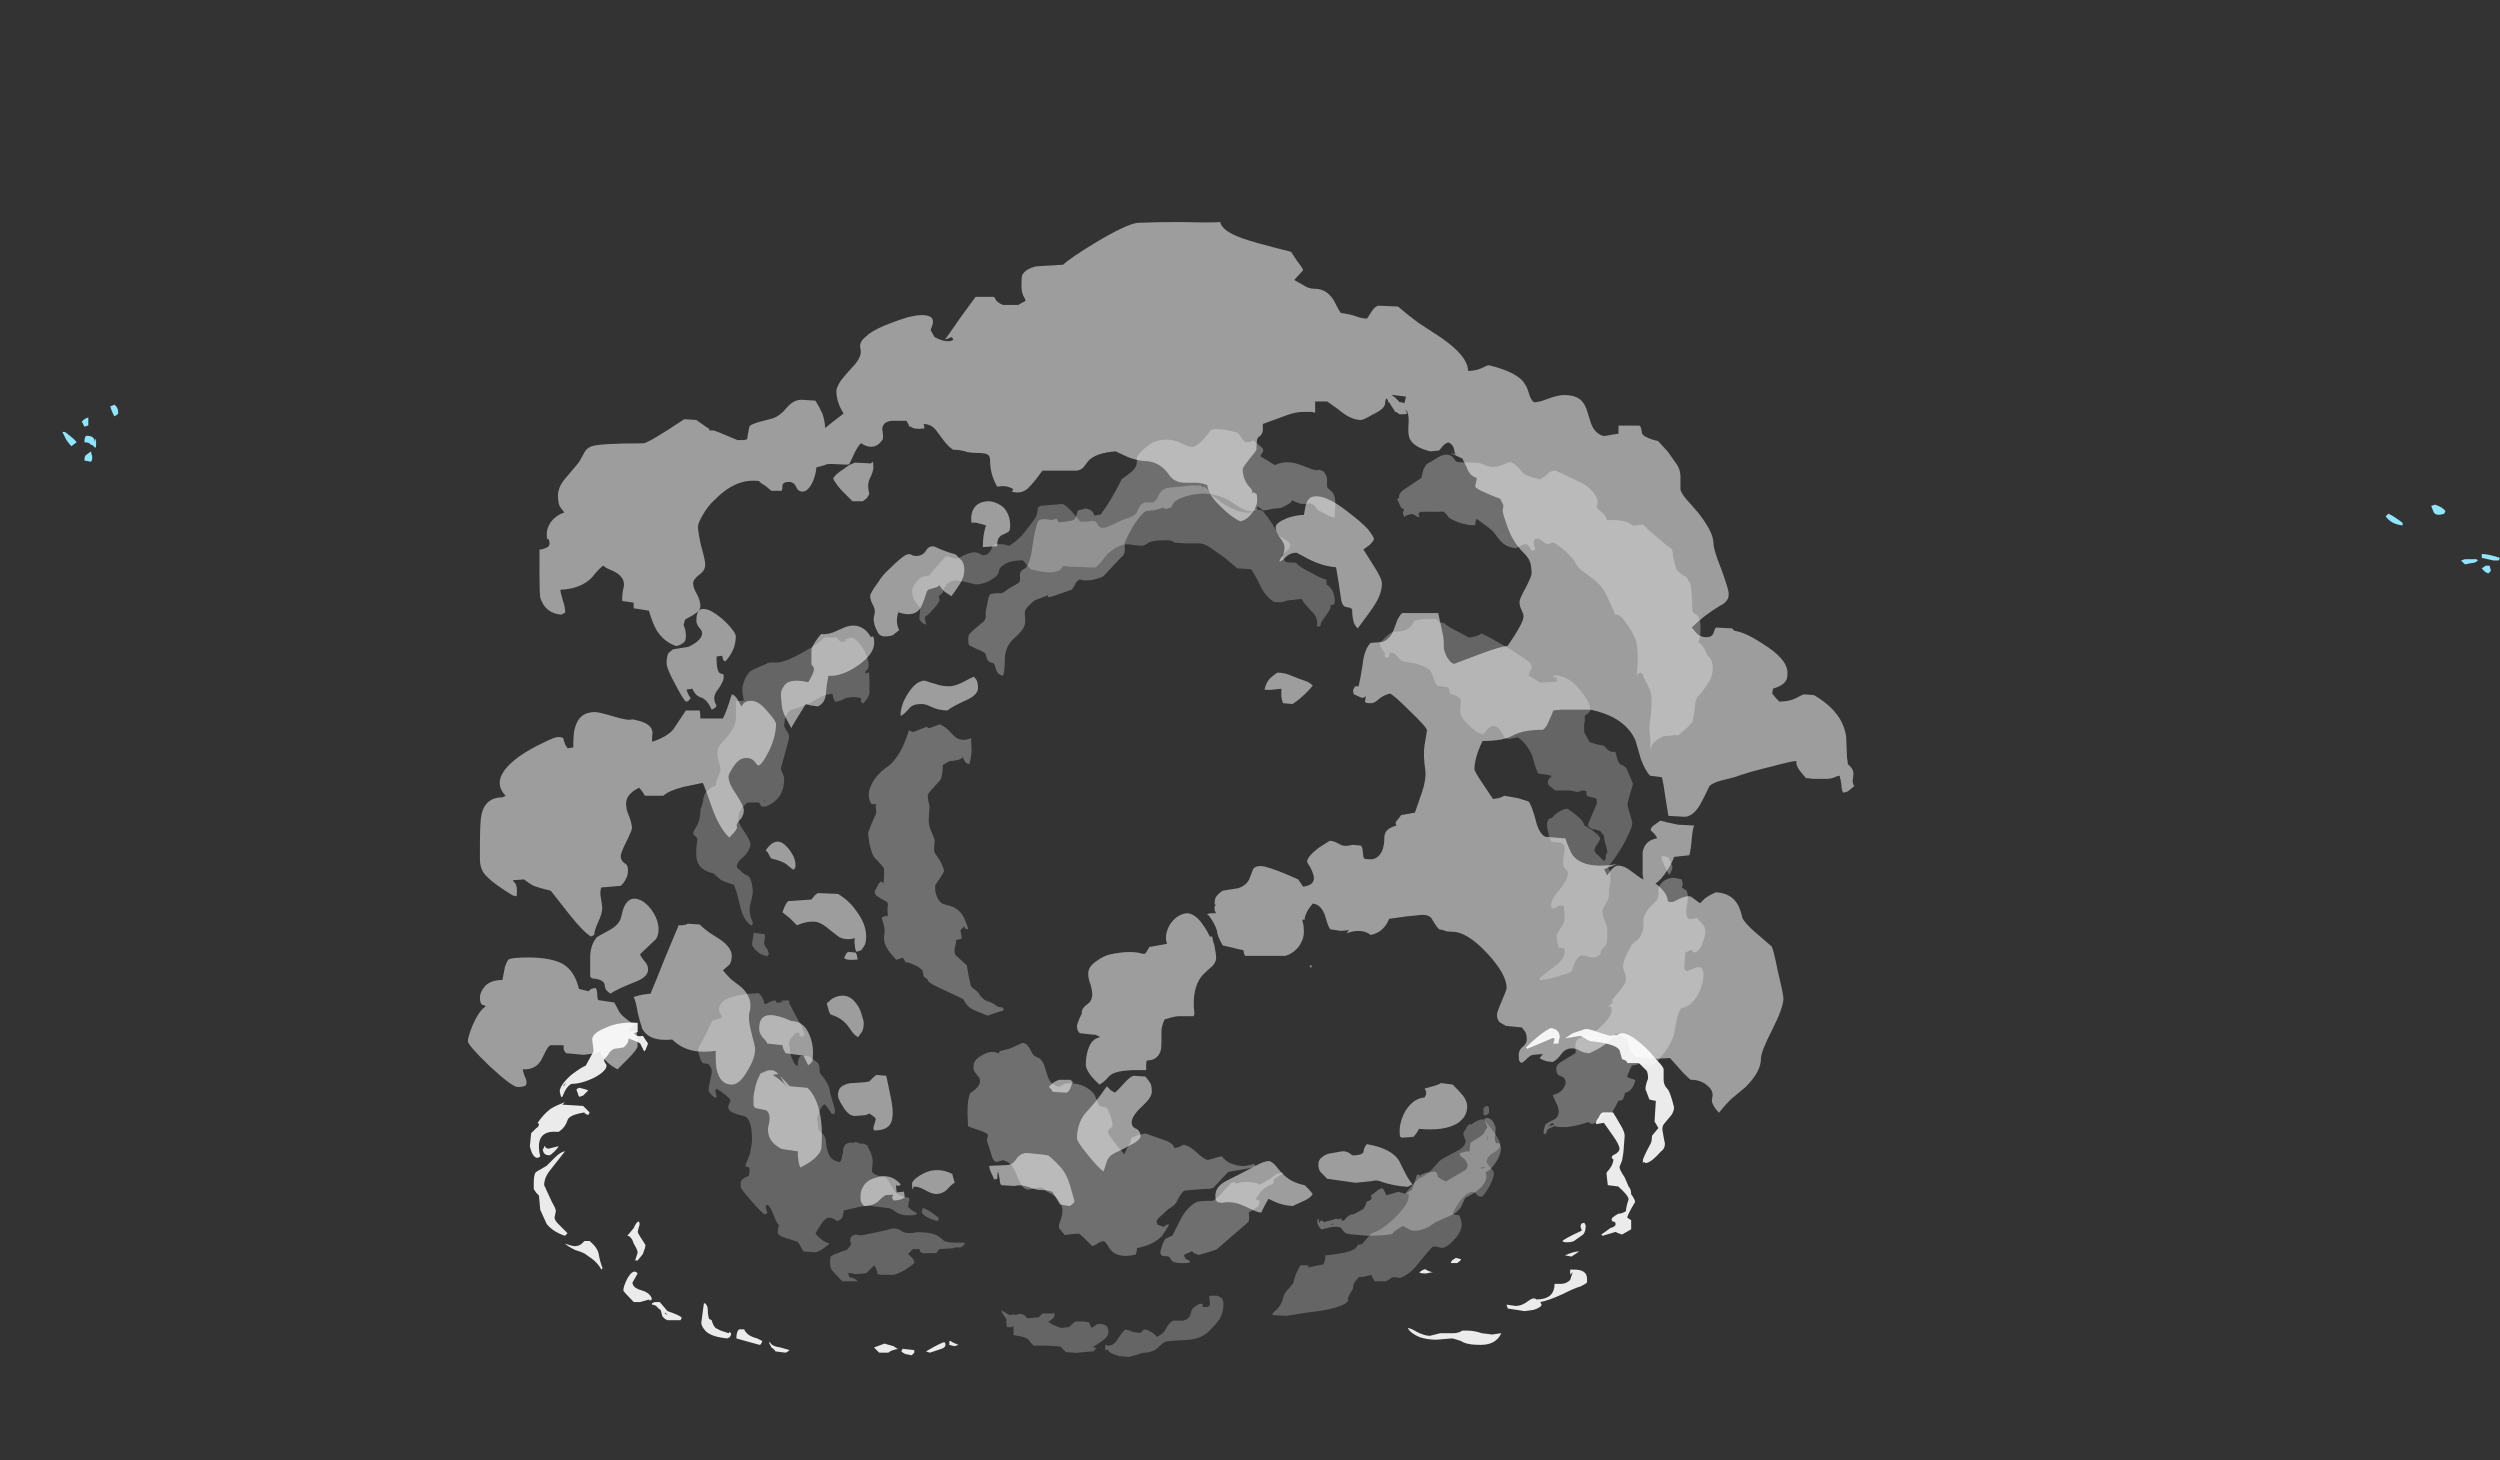 <?xml version="1.0" encoding="UTF-8" standalone="no"?>
<svg xmlns:ffdec="https://www.free-decompiler.com/flash" xmlns:xlink="http://www.w3.org/1999/xlink" ffdec:objectType="frame" height="393.55px" width="673.75px" xmlns="http://www.w3.org/2000/svg">
  <rect width="100%" height="100%" fill="#333333" stroke="none"/>
  <g transform="matrix(1.0, 0.0, 0.0, 1.0, 295.4, 341.8)">
    <use ffdec:characterId="2699" height="61.55" transform="matrix(4.337, 0.0, 0.0, 4.337, -169.312, -281.964)" width="86.15" xlink:href="#shape0"/>
    <use ffdec:characterId="2700" height="54.2" transform="matrix(4.337, 0.0, 0.0, 4.337, -108.563, -211.181)" width="58.4" xlink:href="#shape1"/>
    <use ffdec:characterId="2697" height="54.0" transform="matrix(3.776, -1.688, 1.688, 3.776, -95.237, -173.147)" width="57.5" xlink:href="#shape2"/>
    <use ffdec:characterId="2701" height="36.6" transform="matrix(7.0, 0.0, 0.0, 7.0, -278.6, -232.75)" width="93.85" xlink:href="#shape3"/>
  </g>
  <defs>
    <g id="shape0" transform="matrix(1.0, 0.0, 0.0, 1.0, 41.1, 45.85)">
      <path d="M3.25 -45.85 Q5.1 -45.8 5.65 -45.85 5.75 -45.3 7.0 -44.85 7.65 -44.6 10.05 -44.0 L10.45 -43.4 Q10.8 -42.95 10.8 -42.85 L10.25 -42.25 10.95 -41.85 Q11.2 -41.7 11.55 -41.7 12.25 -41.7 12.7 -41.0 13.05 -40.3 13.15 -40.2 13.85 -40.1 14.2 -39.95 14.5 -39.85 14.75 -39.85 14.8 -39.85 15.0 -40.2 15.2 -40.55 15.45 -40.65 L16.7 -40.6 Q17.15 -40.2 17.95 -39.6 L19.4 -38.65 Q21.05 -37.5 21.05 -36.6 21.5 -36.6 21.85 -36.75 22.25 -36.95 22.35 -36.95 24.2 -36.5 24.6 -35.75 24.7 -35.65 24.85 -35.15 24.95 -34.8 25.15 -34.65 25.5 -34.65 26.1 -34.9 26.7 -35.1 27.0 -35.1 27.75 -35.1 28.1 -34.75 28.35 -34.5 28.5 -33.95 28.7 -33.25 28.8 -33.1 29.05 -32.65 29.5 -32.55 L30.4 -32.7 30.4 -33.2 31.7 -33.2 Q31.8 -33.15 31.85 -32.8 31.85 -32.7 31.9 -32.65 32.0 -32.55 32.1 -32.5 32.5 -32.3 32.85 -32.25 L33.45 -31.6 34.05 -30.75 Q34.25 -30.4 34.25 -30.05 L34.25 -29.25 Q34.25 -29.1 34.55 -28.7 L35.3 -27.85 Q36.3 -26.6 36.3 -25.9 36.3 -25.5 36.8 -24.25 37.25 -23.0 37.25 -22.75 37.25 -22.45 37.1 -22.3 37.0 -22.15 36.7 -22.0 35.7 -21.4 34.95 -20.65 L35.25 -20.3 Q35.5 -20.05 35.85 -20.05 36.2 -20.05 36.3 -20.3 36.4 -20.6 36.45 -20.65 L37.45 -20.6 37.6 -20.45 Q38.3 -20.35 39.35 -19.65 40.9 -18.7 40.9 -17.85 40.9 -17.45 40.8 -17.35 40.65 -17.05 40.0 -16.85 L39.95 -16.55 40.2 -16.25 40.4 -16.05 Q41.0 -16.05 41.4 -16.25 41.85 -16.5 41.95 -16.5 L42.55 -16.45 Q44.35 -15.4 44.55 -13.85 L44.6 -12.55 Q44.65 -12.35 44.65 -12.15 45.0 -11.9 45.0 -11.55 L44.95 -11.15 Q44.95 -10.95 45.05 -10.8 L44.75 -10.55 Q44.6 -10.4 44.35 -10.4 44.25 -10.6 44.25 -10.9 L44.2 -11.2 Q44.15 -11.3 44.15 -11.45 L43.95 -11.4 Q43.65 -11.25 43.35 -11.25 L42.5 -11.25 42.05 -11.3 Q41.55 -11.85 41.5 -12.05 41.45 -12.1 41.45 -12.35 41.35 -12.4 39.85 -12.0 38.4 -11.65 37.6 -11.35 L36.8 -11.15 Q36.25 -11.0 36.05 -10.8 35.75 -10.15 35.5 -9.7 35.0 -8.8 34.35 -8.9 L33.5 -8.95 Q33.45 -9.25 33.3 -10.2 33.2 -10.95 33.1 -11.35 L32.35 -11.45 Q32.05 -11.8 31.8 -12.45 L31.45 -13.65 Q30.8 -15.1 28.65 -15.55 L26.9 -15.55 26.35 -15.5 Q26.25 -15.2 26.1 -14.9 25.9 -14.4 25.7 -14.3 24.5 -14.3 23.85 -13.95 23.25 -13.6 21.95 -13.6 21.45 -12.55 21.45 -11.85 21.45 -11.7 22.0 -10.9 L22.6 -10.0 22.95 -10.05 Q23.15 -10.1 23.3 -10.2 L24.15 -10.05 24.8 -9.85 Q25.0 -9.65 25.25 -8.7 25.45 -7.85 25.85 -7.65 L27.1 -7.55 Q27.25 -7.1 27.35 -6.9 27.5 -6.5 27.75 -6.3 28.5 -5.65 30.3 -5.95 L29.55 -5.65 29.5 -5.65 29.7 -5.25 Q30.0 -5.75 30.3 -5.85 30.6 -5.9 31.0 -5.65 L31.75 -5.1 31.95 -5.0 31.9 -5.3 Q31.9 -6.55 31.9 -6.7 32.05 -7.45 32.8 -7.55 32.75 -7.75 32.4 -8.05 32.4 -8.25 32.65 -8.4 L33.0 -8.65 33.4 -8.55 34.1 -8.4 35.1 -8.35 Q35.0 -8.1 34.95 -7.5 34.9 -6.85 34.8 -6.5 L33.85 -6.4 Q33.75 -6.05 33.45 -5.6 33.05 -4.95 32.7 -4.75 33.4 -4.2 33.45 -3.75 33.45 -3.65 33.55 -3.6 L33.8 -3.6 Q34.7 -4.1 34.95 -3.9 L35.35 -3.6 Q35.45 -3.5 35.5 -3.55 L35.75 -3.8 Q36.0 -4.0 36.45 -4.2 37.4 -4.15 37.8 -3.45 38.0 -3.1 38.1 -2.6 38.25 -2.3 38.8 -1.8 L39.9 -0.85 Q40.0 -0.8 40.3 0.7 40.65 2.15 40.65 2.4 40.65 2.95 39.95 4.35 39.25 5.7 39.25 6.15 39.25 6.95 38.3 7.9 L37.4 8.65 Q36.95 9.1 36.65 9.5 36.25 9.1 36.2 8.75 L36.25 8.4 Q36.25 8.05 35.85 7.75 35.45 7.45 34.9 7.45 34.85 7.45 34.45 7.05 L33.6 6.1 Q32.75 6.15 32.3 6.15 31.8 6.1 31.4 6.0 31.05 5.6 31.0 5.1 30.95 4.85 30.25 4.6 L29.7 5.15 Q29.35 5.45 28.6 5.8 28.3 5.8 28.0 5.65 27.8 5.5 27.5 5.5 27.1 5.5 26.85 5.85 26.55 6.25 26.3 6.35 L25.95 6.3 Q25.6 6.2 25.5 6.1 L25.7 5.85 25.1 5.9 Q24.95 5.9 24.7 6.15 24.45 6.4 24.35 6.4 L24.25 6.3 Q24.2 6.25 24.2 5.9 24.2 5.6 24.45 5.4 24.7 5.2 24.7 4.95 24.7 4.55 24.55 4.4 L24.4 4.2 23.4 4.1 23.05 3.9 Q22.85 3.75 22.85 3.4 22.85 3.25 23.15 2.55 23.45 1.85 23.45 1.75 23.45 0.9 22.25 -0.4 21.0 -1.75 20.05 -1.75 19.75 -1.75 19.65 -1.8 19.55 -1.85 19.25 -1.9 19.1 -2.05 18.95 -2.3 L18.8 -2.55 Q18.65 -2.8 18.2 -2.8 L17.2 -2.7 16.15 -2.55 Q15.8 -1.7 15.0 -1.55 L14.85 -1.65 Q14.3 -1.95 13.5 -1.65 L13.65 -1.85 13.15 -1.8 12.5 -1.9 Q12.4 -2.0 12.3 -2.3 L12.15 -2.8 Q11.9 -3.45 11.4 -3.5 10.9 -2.9 10.9 -2.5 L10.75 -2.5 10.8 -2.25 Q10.85 -2.1 10.85 -1.7 10.85 -1.3 10.55 -0.85 10.2 -0.4 9.7 -0.25 L7.2 -0.25 Q7.1 -0.4 7.1 -0.6 6.8 -0.65 6.45 -0.75 L5.8 -0.9 Q5.6 -1.25 5.5 -1.55 5.45 -1.7 5.45 -1.8 5.35 -2.2 4.95 -2.75 L4.85 -2.8 Q4.85 -2.9 5.2 -2.9 L5.4 -2.9 Q5.35 -2.95 5.3 -3.1 5.3 -3.15 5.3 -3.35 L5.4 -3.4 5.3 -3.45 Q5.3 -3.65 5.35 -3.85 5.5 -4.1 5.8 -4.3 L6.75 -4.45 Q7.25 -4.6 7.45 -5.0 L7.7 -5.65 Q7.9 -5.9 8.4 -5.8 9.05 -5.65 10.5 -5.0 L10.8 -4.55 Q11.6 -4.65 11.45 -5.25 11.4 -5.45 11.25 -5.75 11.05 -6.05 11.05 -6.1 11.05 -6.4 11.75 -6.95 L12.45 -7.4 Q12.7 -7.4 13.05 -7.2 13.35 -7.0 13.85 -7.15 L14.4 -7.1 Q14.5 -6.95 14.5 -6.8 L14.55 -6.4 14.6 -6.3 Q14.65 -6.25 15.0 -6.25 15.45 -6.25 15.7 -6.75 15.85 -7.1 15.85 -7.6 15.85 -8.1 16.45 -8.3 L16.6 -8.35 Q16.55 -8.45 16.55 -8.55 L16.9 -9.0 17.75 -9.15 18.2 -10.45 Q18.45 -11.2 18.4 -11.75 18.25 -12.75 18.35 -13.35 L18.5 -14.25 Q18.5 -14.45 17.45 -15.45 16.45 -16.45 16.2 -16.55 15.8 -16.45 15.5 -16.2 15.25 -15.95 15.0 -15.95 14.65 -15.95 14.65 -16.05 L14.7 -16.4 Q14.6 -16.25 14.4 -16.3 14.0 -16.5 13.95 -16.5 L13.9 -16.75 Q13.95 -16.85 14.0 -16.95 L14.05 -17.0 14.25 -17.0 Q14.35 -17.4 14.5 -18.35 14.6 -19.3 15.0 -19.7 L15.7 -19.75 Q16.2 -19.9 16.45 -20.55 L16.65 -21.1 Q16.8 -21.4 16.95 -21.55 L19.2 -21.55 19.5 -20.15 Q19.55 -19.9 19.55 -19.4 19.55 -19.2 19.75 -18.8 20.0 -18.4 20.2 -18.4 L21.65 -18.95 Q23.1 -19.5 23.5 -19.5 24.55 -21.0 24.5 -21.4 24.5 -21.45 24.4 -21.7 24.25 -21.95 24.25 -22.25 24.25 -22.45 24.65 -23.15 25.0 -23.85 25.0 -24.0 25.0 -24.55 24.85 -24.85 24.75 -25.05 24.45 -25.35 23.8 -26.0 23.45 -27.05 23.25 -27.6 23.2 -27.9 L23.25 -28.25 Q23.15 -28.45 23.05 -28.65 21.6 -29.2 21.5 -29.4 21.5 -29.5 21.55 -29.7 L21.6 -29.95 Q21.15 -30.05 20.95 -30.65 L20.7 -31.15 19.95 -31.5 20.3 -31.4 Q20.2 -31.5 20.2 -31.65 20.15 -32.0 19.85 -32.15 19.7 -32.15 19.5 -31.95 L19.25 -31.65 18.7 -31.6 Q17.7 -31.85 17.45 -32.35 17.3 -32.6 17.35 -33.25 17.4 -33.85 17.25 -34.1 L17.15 -34.2 17.25 -34.0 Q17.3 -34.0 17.25 -33.95 17.25 -33.9 16.85 -33.9 16.75 -33.9 16.6 -34.05 L16.5 -34.05 16.5 -34.1 16.3 -34.4 16.15 -34.65 16.05 -34.65 16.1 -34.7 16.0 -34.9 Q15.9 -34.8 15.9 -34.6 15.9 -34.25 15.15 -33.9 14.55 -33.55 14.4 -33.55 13.75 -33.55 13.0 -34.2 L12.3 -34.7 11.55 -34.7 11.55 -34.0 11.35 -34.05 10.8 -34.05 Q10.35 -34.05 9.8 -33.85 8.85 -33.5 8.3 -33.3 L8.3 -32.9 Q8.25 -32.6 8.05 -32.5 7.9 -32.45 7.9 -31.7 7.9 -31.65 7.45 -31.1 7.05 -30.6 7.05 -30.5 7.05 -30.1 7.2 -29.8 7.3 -29.55 7.55 -29.3 7.65 -29.2 7.65 -29.0 L7.75 -29.05 7.9 -28.95 Q7.95 -28.9 7.95 -28.55 7.95 -28.2 7.65 -27.8 7.35 -27.35 6.9 -27.25 6.35 -27.5 5.7 -28.15 4.9 -28.9 4.85 -29.5 4.45 -29.65 4.15 -29.65 L3.45 -29.65 Q3.05 -29.65 2.75 -29.85 2.6 -29.95 2.35 -30.3 1.8 -31.0 0.9 -31.0 0.4 -31.05 -0.1 -31.25 L-0.85 -31.6 Q-2.1 -31.5 -2.55 -31.0 L-2.85 -30.6 Q-3.0 -30.45 -3.25 -30.4 L-5.4 -30.4 Q-5.9 -29.7 -6.2 -29.4 -6.65 -28.9 -7.3 -29.1 L-7.2 -29.25 -7.4 -29.35 Q-7.75 -29.5 -8.2 -29.4 -8.65 -30.15 -8.65 -31.05 -8.65 -31.3 -8.8 -31.4 -8.95 -31.5 -9.45 -31.5 -9.75 -31.5 -10.05 -31.55 -10.45 -31.7 -10.95 -31.7 -11.25 -31.9 -11.55 -32.3 L-12.0 -32.9 Q-12.3 -33.3 -12.8 -33.3 L-12.75 -33.25 -12.75 -33.1 -12.7 -33.05 Q-12.75 -33.0 -13.1 -33.0 -13.45 -33.0 -13.6 -33.15 L-13.7 -33.15 -13.7 -33.25 -13.85 -33.5 -14.65 -33.5 Q-15.3 -33.5 -15.35 -33.0 -15.25 -32.4 -15.35 -32.3 -15.7 -31.8 -16.2 -31.9 -16.45 -31.95 -16.65 -32.1 -16.75 -32.1 -17.05 -31.55 L-17.4 -30.8 Q-17.45 -30.75 -18.15 -30.8 -18.8 -30.85 -18.9 -30.75 L-19.45 -30.6 Q-19.45 -30.25 -19.65 -29.75 -19.95 -29.1 -20.3 -29.1 -20.6 -29.1 -20.7 -29.4 -20.85 -29.7 -21.15 -29.7 -21.5 -29.7 -21.55 -29.5 -21.55 -29.25 -21.6 -29.15 L-22.25 -29.15 Q-22.3 -29.2 -22.6 -29.45 -22.95 -29.65 -23.0 -29.75 -24.4 -29.95 -25.7 -28.65 -26.2 -28.2 -26.5 -27.65 -26.8 -27.15 -26.8 -26.9 -26.8 -26.6 -26.6 -25.7 -26.35 -24.85 -26.35 -24.55 -26.35 -24.2 -26.7 -23.95 -27.1 -23.65 -27.1 -23.4 -27.1 -23.1 -26.85 -22.7 -26.65 -22.3 -26.65 -22.0 -26.65 -21.85 -26.75 -21.7 -26.9 -21.55 -27.15 -21.4 L-27.6 -21.15 -27.7 -20.8 -27.65 -20.7 Q-27.55 -20.45 -27.55 -20.1 -27.55 -19.75 -27.8 -19.65 -27.9 -19.55 -28.15 -19.5 -28.9 -19.75 -29.35 -20.45 -29.6 -20.85 -29.85 -21.7 L-30.8 -21.85 -30.8 -22.2 -31.5 -22.3 Q-31.55 -22.6 -31.4 -23.25 -31.35 -23.85 -32.15 -24.2 -32.65 -24.4 -32.65 -24.5 -32.85 -24.45 -33.4 -23.75 -34.1 -23.05 -35.35 -23.0 -35.35 -22.85 -35.2 -22.35 -35.05 -21.9 -35.05 -21.6 L-35.1 -21.55 Q-35.2 -21.5 -35.3 -21.45 -36.3 -21.55 -36.6 -22.5 -36.65 -22.85 -36.65 -24.0 L-36.65 -25.5 Q-36.45 -25.5 -36.25 -25.6 -35.95 -25.7 -36.05 -26.05 -36.05 -26.15 -36.15 -26.15 -36.2 -26.15 -36.2 -26.5 -36.2 -26.8 -35.95 -27.2 -35.6 -27.65 -35.1 -27.8 -35.35 -28.1 -35.4 -28.2 -35.5 -28.45 -35.5 -28.85 -35.5 -29.35 -35.1 -29.85 -34.2 -30.9 -34.15 -31.0 L-33.85 -31.55 Q-33.7 -31.8 -33.45 -31.9 -32.95 -32.1 -30.2 -32.1 -29.9 -32.1 -27.65 -33.6 L-26.9 -33.55 -26.55 -33.3 Q-26.2 -33.05 -26.1 -33.0 L-26.1 -32.9 -25.85 -32.9 Q-25.75 -32.9 -24.35 -32.3 L-23.95 -32.3 -23.75 -32.35 -23.7 -32.65 Q-23.65 -32.95 -23.6 -33.15 -23.55 -33.25 -23.1 -33.4 L-22.15 -33.65 Q-21.7 -33.8 -21.25 -34.35 -20.8 -34.85 -20.3 -34.8 L-19.5 -34.75 Q-19.25 -34.35 -19.05 -33.9 -18.9 -33.4 -18.9 -33.05 L-18.4 -33.45 -17.75 -33.95 Q-18.2 -34.65 -18.2 -35.35 -18.2 -35.55 -17.95 -35.95 -17.75 -36.25 -17.05 -37.0 -16.6 -37.55 -16.7 -37.95 -16.75 -38.15 -16.7 -38.3 -16.65 -38.5 -16.35 -38.75 -16.05 -39.05 -15.25 -39.4 -14.4 -39.75 -13.7 -39.95 -12.85 -40.15 -12.45 -40.0 -12.0 -39.85 -12.35 -39.15 L-12.1 -38.7 Q-11.55 -38.4 -11.15 -38.45 -10.8 -38.5 -11.05 -38.7 -11.25 -38.6 -11.45 -38.55 -11.15 -38.95 -10.5 -39.9 L-9.55 -41.2 -8.4 -41.2 -8.25 -40.95 Q-8.1 -40.8 -7.85 -40.7 L-6.9 -40.7 -6.45 -40.95 Q-6.45 -41.05 -6.6 -41.3 -6.7 -41.55 -6.7 -41.9 -6.7 -42.45 -6.65 -42.55 -6.45 -42.95 -5.75 -43.1 L-4.1 -43.2 Q-3.7 -43.6 -2.05 -44.6 -0.2 -45.7 0.5 -45.8 1.75 -45.85 3.25 -45.85 M16.4 -35.1 L16.3 -35.1 Q16.55 -34.95 16.8 -34.65 L16.9 -34.65 17.1 -34.6 17.2 -35.0 16.4 -35.1 M10.95 -28.2 Q11.05 -28.6 11.3 -28.75 12.1 -29.05 13.7 -27.75 14.3 -27.3 14.8 -26.8 15.2 -26.3 15.2 -26.15 15.2 -26.05 14.95 -25.8 L14.55 -25.5 15.15 -24.55 Q15.7 -23.7 15.7 -23.4 15.7 -22.8 15.3 -22.15 15.1 -21.8 14.2 -20.6 13.95 -20.8 13.9 -21.2 13.85 -21.4 13.85 -21.8 13.7 -21.9 13.6 -21.9 L13.4 -21.95 Q13.2 -22.05 13.15 -22.5 L13.0 -23.5 12.85 -24.4 Q12.05 -24.45 11.15 -24.9 L10.4 -25.3 Q10.05 -25.3 9.8 -25.1 9.5 -24.8 9.35 -24.75 9.3 -24.8 9.45 -25.0 9.65 -25.3 9.65 -25.6 9.65 -25.9 9.35 -26.25 9.1 -26.6 9.1 -26.9 9.1 -27.15 9.8 -27.45 10.4 -27.65 10.85 -27.65 L10.95 -28.2 M10.9 -17.35 Q11.2 -17.25 11.4 -17.05 11.3 -16.9 11.0 -16.6 10.6 -16.2 10.15 -15.9 L9.55 -15.95 Q9.5 -16.1 9.45 -16.35 9.45 -16.5 9.45 -16.85 L9.0 -16.8 Q8.65 -16.75 8.4 -16.8 8.5 -17.2 8.7 -17.45 8.9 -17.65 9.2 -17.85 9.65 -17.85 10.1 -17.65 10.7 -17.4 10.9 -17.35 M1.0 -0.4 Q1.05 -0.45 1.25 -0.8 L2.35 -1.0 Q2.15 -1.5 2.5 -2.15 2.9 -2.8 3.55 -2.9 4.1 -2.9 4.6 -2.15 4.85 -1.8 5.0 -1.45 L5.15 -1.45 Q5.15 -1.35 5.3 -0.85 5.4 -0.3 5.4 -0.15 5.4 0.15 5.15 0.4 4.8 0.7 4.6 0.9 3.85 1.7 4.05 3.35 L4.0 3.5 3.0 3.5 Q2.65 3.55 2.2 3.7 2.0 4.1 2.0 4.45 2.0 4.65 2.0 5.0 2.0 5.45 1.95 5.65 1.75 6.25 1.1 6.25 1.05 6.3 1.05 6.5 L1.05 6.85 Q0.6 6.85 0.25 6.85 L0.2 6.85 Q-0.85 6.9 -1.15 7.15 -1.25 7.2 -1.45 7.45 -1.6 7.6 -1.85 7.75 -2.4 7.25 -2.55 6.95 -2.7 6.7 -2.7 6.5 -2.7 5.95 -2.55 5.55 -2.35 4.9 -1.8 4.8 -2.15 4.6 -2.25 4.65 L-3.1 4.55 Q-3.1 4.5 -3.15 4.45 -3.25 4.4 -3.25 4.05 -3.1 3.6 -2.95 3.35 L-2.95 3.25 Q-2.95 3.0 -2.6 2.75 -2.3 2.55 -2.3 2.1 -2.3 1.95 -2.4 1.55 -2.55 1.2 -2.55 0.85 -2.55 0.4 -2.0 0.05 -1.6 -0.25 -1.15 -0.35 0.05 -0.6 0.75 -0.4 0.9 -0.35 1.0 -0.4 M20.1 7.75 Q20.55 8.2 20.75 8.45 21.0 8.8 21.0 9.1 21.0 9.75 20.4 10.15 19.6 10.65 18.0 10.5 17.9 10.75 17.65 11.0 L16.95 11.05 16.85 11.0 Q16.8 11.0 16.8 10.65 16.8 10.05 17.15 9.4 17.65 8.6 18.35 8.55 18.45 8.4 18.45 8.25 18.45 8.15 18.35 8.0 L19.05 7.8 Q19.35 7.7 19.35 7.65 L20.1 7.75 M11.35 0.35 L11.3 0.5 Q11.2 0.4 11.2 0.35 L11.35 0.35 M1.0 7.25 Q1.25 7.55 1.3 7.65 1.4 7.8 1.4 8.2 1.4 8.55 0.8 9.1 0.15 9.7 0.15 10.1 0.15 10.4 0.45 10.5 0.7 10.65 0.7 10.95 0.7 11.2 0.0 11.55 -0.35 11.75 -0.9 12.0 -1.3 12.2 -1.4 12.55 L-1.6 13.15 Q-1.9 12.95 -2.55 12.15 -3.25 11.3 -3.25 11.1 -3.25 10.2 -2.75 9.55 -2.0 8.75 -1.5 8.0 L-1.45 7.95 -1.4 7.85 -1.15 8.1 -0.9 8.25 Q-0.7 8.1 -0.35 7.7 0.0 7.3 0.25 7.2 L1.0 7.25 M9.15 12.85 Q9.5 13.3 9.7 13.45 10.15 13.85 10.9 14.0 L11.15 14.25 11.4 14.55 Q11.25 14.8 10.9 14.95 10.45 15.15 10.15 15.3 9.6 15.25 9.2 15.1 L8.65 14.85 8.45 15.2 8.2 15.7 Q8.0 15.7 7.7 15.55 L7.15 15.3 Q6.4 14.95 5.75 15.1 L5.5 15.05 Q5.35 15.0 5.35 14.65 5.35 14.1 6.0 13.75 7.0 13.25 7.75 12.85 8.35 12.5 8.7 12.5 8.9 12.55 9.15 12.85 M17.1 13.15 Q17.35 13.65 17.6 13.95 L17.3 14.1 Q16.45 14.05 15.7 13.8 15.4 13.65 15.05 13.75 L14.05 13.85 12.3 13.6 12.0 13.3 Q11.75 13.1 11.75 12.75 11.75 12.4 12.0 12.25 12.1 12.15 12.35 12.05 L13.2 11.9 Q13.55 11.85 13.85 12.15 14.45 12.15 14.55 11.95 L14.6 11.7 Q14.65 11.6 14.75 11.45 16.25 11.7 16.75 12.45 L17.1 13.15 M-38.8 -10.25 Q-39.75 -11.3 -37.9 -12.65 -37.25 -13.1 -36.4 -13.5 -35.7 -13.85 -35.5 -13.85 -35.15 -13.85 -35.15 -13.7 -35.1 -13.4 -34.9 -13.15 L-34.55 -13.2 Q-34.55 -14.1 -34.45 -14.4 -34.2 -15.4 -33.2 -15.4 -32.95 -15.4 -31.95 -15.1 -31.1 -14.85 -30.9 -14.95 -29.75 -14.75 -29.65 -14.25 -29.6 -14.15 -29.65 -13.9 -29.65 -13.65 -29.65 -13.55 -28.75 -13.85 -28.35 -14.3 L-27.55 -15.5 -26.7 -15.5 Q-26.65 -15.35 -26.65 -15.0 L-25.25 -15.0 Q-25.0 -15.5 -24.7 -16.5 -24.5 -16.45 -24.35 -16.2 L-24.1 -15.75 -24.0 -15.9 Q-23.85 -16.1 -23.5 -16.1 -23.0 -16.1 -22.45 -15.4 -21.95 -14.85 -21.95 -14.65 -21.95 -13.95 -22.35 -13.05 -22.9 -11.95 -23.1 -12.1 L-23.35 -12.4 Q-23.55 -12.55 -23.8 -12.55 -24.25 -12.55 -24.6 -12.0 -24.9 -11.55 -24.9 -11.4 -24.9 -10.95 -24.4 -10.25 -23.95 -9.55 -23.95 -9.3 -23.95 -9.0 -24.15 -8.75 -24.4 -8.5 -24.4 -8.35 -24.35 -8.25 -24.4 -8.15 -24.45 -8.0 -24.85 -7.6 -25.4 -8.1 -25.85 -9.25 -26.4 -10.8 -26.5 -11.0 -26.7 -10.95 -27.7 -10.75 -28.65 -10.5 -28.95 -10.2 L-30.1 -10.2 -30.25 -10.45 -30.45 -10.7 Q-31.4 -10.25 -31.25 -9.5 -31.25 -9.3 -31.05 -8.85 -30.9 -8.4 -30.9 -8.2 -30.9 -8.05 -31.25 -7.35 -31.6 -6.65 -31.6 -6.45 -31.6 -6.15 -31.35 -6.0 -31.15 -5.9 -31.15 -5.6 -31.15 -5.2 -31.3 -5.0 -31.35 -4.85 -31.6 -4.6 L-32.8 -4.5 Q-32.9 -4.3 -32.85 -3.95 -32.75 -3.4 -32.75 -3.2 -32.75 -2.9 -33.0 -2.35 -33.25 -1.8 -33.25 -1.55 L-33.45 -1.45 Q-33.95 -1.75 -34.85 -2.9 L-35.95 -4.3 Q-36.6 -4.45 -37.0 -4.6 -37.3 -4.75 -37.6 -5.0 L-38.3 -4.95 Q-38.3 -4.9 -38.15 -4.75 -38.05 -4.6 -38.05 -4.25 -38.05 -3.95 -38.1 -3.95 -38.25 -4.0 -38.3 -4.0 -39.95 -5.0 -40.2 -5.55 -40.35 -5.85 -40.35 -6.25 L-40.35 -7.1 Q-40.35 -8.6 -40.25 -9.05 -40.0 -10.1 -38.95 -10.1 L-38.75 -10.2 -38.8 -10.25 M-17.05 -30.9 L-16.05 -30.85 -15.95 -30.95 Q-15.9 -30.95 -15.9 -30.6 -15.9 -30.35 -16.15 -29.85 -16.3 -29.45 -16.15 -28.95 -16.2 -28.85 -16.3 -28.7 L-16.55 -28.5 -17.2 -28.5 -17.9 -29.2 Q-18.25 -29.6 -18.4 -29.9 -18.3 -30.15 -17.75 -30.5 L-17.4 -30.75 -17.05 -30.9 M-14.95 -24.25 Q-14.0 -25.2 -13.75 -25.2 -13.65 -25.25 -13.5 -25.15 -13.4 -25.1 -13.25 -25.1 -12.85 -25.1 -12.65 -25.4 -12.5 -25.7 -12.2 -25.7 -12.1 -25.7 -11.7 -25.5 -11.2 -25.3 -10.8 -25.2 L-10.4 -24.8 Q-10.25 -24.6 -10.25 -24.25 -10.25 -23.8 -10.5 -23.4 -10.65 -23.15 -11.05 -22.6 -11.3 -22.75 -11.5 -22.9 -11.75 -23.15 -11.8 -23.3 -11.85 -23.2 -12.0 -23.15 -12.15 -23.1 -12.5 -23.0 -12.6 -22.9 -12.7 -22.5 -12.85 -22.1 -12.95 -21.9 -13.35 -21.25 -14.35 -21.6 -14.55 -21.0 -14.3 -20.5 L-14.35 -20.45 Q-14.45 -20.35 -14.55 -20.3 L-14.65 -20.2 Q-14.85 -20.1 -15.2 -20.1 -15.45 -20.1 -15.6 -20.3 L-15.75 -20.6 Q-15.95 -21.05 -15.85 -21.4 -15.75 -21.7 -15.9 -22.0 -16.1 -22.35 -16.1 -22.6 -16.1 -22.8 -15.65 -23.4 -15.3 -23.95 -14.95 -24.25 M-9.8 -27.15 Q-9.9 -27.8 -9.55 -28.2 -9.25 -28.5 -8.7 -28.5 -8.2 -28.45 -7.8 -28.1 -7.4 -27.65 -7.4 -27.0 -7.4 -26.7 -7.5 -26.6 -7.6 -26.55 -7.8 -26.45 -8.25 -26.3 -8.2 -25.7 L-8.35 -25.7 -9.1 -25.65 Q-9.1 -26.45 -8.9 -27.0 L-9.45 -27.15 Q-9.65 -27.2 -9.8 -27.15 M-19.6 -18.15 Q-19.65 -18.25 -19.75 -18.35 -19.75 -19.15 -19.75 -19.3 -19.65 -19.65 -19.15 -20.25 -18.85 -20.2 -18.4 -20.35 -17.85 -20.6 -17.6 -20.7 -16.6 -21.0 -16.05 -20.05 -16.0 -20.1 -15.95 -20.1 L-15.9 -20.05 Q-15.85 -20.0 -15.85 -19.7 -15.85 -19.0 -16.85 -18.3 -17.85 -17.6 -18.7 -17.65 -18.75 -17.4 -18.8 -17.05 L-18.85 -16.55 Q-18.9 -15.95 -19.35 -15.75 L-19.7 -15.8 Q-20.0 -15.85 -20.1 -15.9 -20.95 -14.55 -21.0 -14.4 L-21.4 -15.15 Q-21.6 -15.6 -21.6 -15.9 L-21.65 -16.45 Q-21.65 -16.75 -21.5 -16.95 -21.2 -17.55 -19.95 -17.25 -19.55 -17.9 -19.6 -18.15 M-24.85 -20.75 Q-24.45 -20.3 -24.45 -20.1 -24.45 -19.25 -25.1 -18.55 -25.2 -18.55 -25.25 -18.7 L-25.3 -18.9 -25.65 -18.85 Q-25.65 -17.85 -25.4 -17.8 L-25.25 -17.75 Q-25.2 -17.75 -25.2 -17.6 -25.2 -17.35 -25.35 -17.15 -25.4 -17.0 -25.6 -16.75 -25.95 -16.3 -25.65 -15.8 L-25.7 -15.7 Q-25.8 -15.6 -25.95 -15.55 -26.25 -16.2 -26.6 -16.3 -26.95 -16.4 -27.15 -16.85 L-27.5 -16.8 Q-27.5 -16.7 -27.4 -16.5 L-27.25 -16.25 -27.35 -16.15 Q-27.4 -16.05 -27.55 -16.05 -27.7 -16.15 -28.2 -17.1 -28.75 -18.1 -28.75 -18.45 -28.75 -18.8 -28.65 -19.05 L-28.35 -19.3 -27.4 -19.45 Q-26.45 -19.9 -26.55 -20.4 -26.6 -20.5 -26.8 -20.75 -26.9 -20.95 -26.9 -21.05 -26.9 -21.55 -26.75 -21.7 -26.65 -21.8 -26.55 -21.8 -26.2 -21.85 -25.7 -21.5 -25.25 -21.2 -24.85 -20.75 M-32.85 -1.55 Q-32.5 -1.75 -32.3 -1.85 -31.65 -2.2 -31.55 -2.75 -31.4 -3.55 -31.0 -3.75 -30.7 -3.9 -30.25 -3.65 -29.85 -3.4 -29.55 -2.9 -29.25 -2.4 -29.25 -1.9 -29.25 -1.55 -29.4 -1.3 L-30.4 -0.35 Q-30.35 -0.2 -30.15 0.05 -29.9 0.3 -29.9 0.6 -29.9 1.05 -30.65 1.35 -31.8 1.8 -32.25 2.1 -32.45 1.95 -32.55 1.8 L-32.6 1.55 Q-32.65 1.2 -33.4 1.15 -33.45 1.05 -33.5 1.05 L-33.5 -0.3 Q-33.45 -0.9 -33.2 -1.25 L-33.1 -1.4 -32.85 -1.55 M-22.25 -6.3 L-22.4 -6.55 Q-22.45 -6.7 -22.6 -6.8 -21.95 -7.75 -21.3 -7.05 -21.05 -6.8 -20.85 -6.4 -20.7 -6.0 -20.75 -5.75 L-20.85 -5.6 Q-21.05 -5.7 -21.25 -5.9 -21.55 -6.15 -22.25 -6.3 M-26.7 -2.2 Q-26.5 -2.0 -26.1 -1.7 L-25.4 -1.25 Q-24.7 -0.75 -24.7 -0.25 -24.7 0.1 -24.85 0.3 L-25.25 0.65 Q-25.1 0.85 -24.75 1.2 L-24.1 1.7 Q-23.35 2.4 -23.6 3.25 -23.7 3.65 -23.5 4.45 -23.25 5.35 -23.25 5.55 -23.25 6.1 -23.7 6.85 -24.2 7.75 -24.7 7.75 -25.45 7.75 -25.65 6.75 -25.7 6.45 -25.7 6.05 L-25.7 5.65 Q-26.7 5.8 -27.45 5.55 -28.0 5.35 -28.4 4.95 -29.9 5.1 -30.3 4.2 L-30.3 4.15 Q-30.4 3.9 -30.55 3.25 -30.65 2.6 -30.8 2.3 -30.75 2.3 -30.6 2.25 -30.3 2.15 -29.75 2.1 -29.45 1.4 -28.9 0.0 L-28.0 -2.15 -27.75 -2.15 Q-27.45 -2.2 -27.45 -2.25 L-26.7 -2.2 M-21.0 -3.0 L-21.0 -3.0 M-19.55 -4.0 Q-19.45 -4.1 -19.35 -4.15 L-18.1 -4.1 Q-17.35 -3.65 -16.9 -2.95 -16.35 -2.2 -16.35 -1.45 -16.35 -1.1 -16.45 -0.9 L-16.65 -0.6 -16.95 -0.5 Q-17.05 -0.65 -17.05 -0.9 -17.1 -1.1 -17.05 -1.35 -17.55 -1.2 -18.0 -1.4 -18.15 -1.5 -18.65 -1.9 -19.05 -2.25 -19.4 -2.35 -19.95 -2.45 -20.65 -2.15 L-21.05 -2.55 Q-21.4 -2.85 -21.55 -2.95 -21.4 -3.45 -21.2 -3.65 L-19.75 -3.75 -19.55 -4.0 M-9.5 -17.4 Q-9.4 -17.25 -9.4 -16.9 -9.4 -16.5 -10.0 -16.2 -11.0 -15.75 -11.3 -15.5 -11.8 -15.5 -12.25 -15.7 -12.65 -15.9 -12.9 -15.9 -13.45 -15.9 -13.65 -15.65 -14.0 -15.25 -14.2 -15.15 -14.25 -15.4 -14.05 -16.0 -13.8 -16.55 -13.5 -16.9 -13.2 -17.25 -12.95 -17.3 -12.8 -17.4 -12.55 -17.3 -12.25 -17.2 -12.05 -17.15 -11.65 -17.0 -11.2 -17.0 -10.85 -17.0 -10.35 -17.25 -9.8 -17.55 -9.65 -17.6 L-9.5 -17.4 M-17.7 -0.15 Q-17.6 -0.45 -17.45 -0.5 L-17.0 -0.45 Q-16.9 -0.3 -16.9 -0.1 L-16.85 -0.05 Q-16.9 0.0 -17.25 0.0 -17.6 0.0 -17.7 -0.1 -17.75 -0.15 -17.7 -0.15 M-5.0 7.9 Q-4.7 7.55 -4.35 7.45 L-3.65 7.45 -3.5 7.6 Q-3.55 7.65 -3.65 7.95 -3.75 8.2 -3.9 8.25 L-4.75 8.2 Q-4.85 8.0 -5.0 7.9 M-16.9 2.8 Q-16.7 3.1 -16.6 3.5 -16.5 3.8 -16.5 3.9 -16.5 4.25 -16.6 4.45 L-16.85 4.8 Q-17.05 4.7 -17.2 4.5 L-17.45 4.15 Q-17.85 3.6 -18.55 3.4 -18.65 3.3 -18.7 3.05 L-18.8 2.7 -18.45 2.4 Q-17.5 1.9 -16.9 2.8 M-15.7 7.15 L-15.1 7.2 -14.85 8.4 Q-14.7 9.1 -14.7 9.45 -14.7 9.9 -14.8 10.1 -15.0 10.6 -15.85 10.6 -15.95 10.5 -15.85 10.25 L-15.75 9.9 -15.8 9.8 Q-15.9 9.7 -16.15 9.55 L-16.4 9.65 -17.05 9.7 Q-17.45 9.7 -17.8 9.1 -18.1 8.65 -18.1 8.4 -18.1 7.9 -17.65 7.75 -17.45 7.65 -17.1 7.65 L-16.4 7.6 -16.15 7.55 -15.9 7.3 Q-15.8 7.2 -15.7 7.15 M-10.85 13.85 Q-11.05 13.95 -11.35 14.3 -11.65 14.55 -12.0 14.55 -12.25 14.55 -12.7 14.3 -13.15 14.05 -13.4 14.1 L-13.45 14.25 Q-13.5 14.3 -13.5 13.9 -13.5 13.8 -13.3 13.6 -13.05 13.4 -12.75 13.25 -11.9 12.85 -11.0 13.3 L-10.85 13.85 M-13.95 14.75 L-14.1 14.85 Q-14.35 14.95 -14.65 14.95 L-14.75 14.75 -14.65 14.6 -14.8 14.6 Q-15.15 14.6 -15.2 14.65 -15.35 14.75 -15.65 15.05 -16.0 15.3 -16.5 15.3 -16.5 15.25 -16.6 15.15 -16.7 15.05 -16.7 14.8 L-16.7 14.65 Q-16.7 14.3 -16.45 13.95 -16.2 13.65 -15.8 13.55 -14.85 13.2 -14.2 13.95 -14.3 14.1 -14.5 14.0 L-14.45 14.45 -14.0 14.4 -13.95 14.75 M-3.7 13.95 L-3.4 15.0 -3.45 15.1 Q-3.55 15.2 -3.7 15.3 L-4.3 15.2 Q-4.65 14.6 -4.75 14.45 -4.9 14.3 -5.55 14.3 -5.75 14.3 -6.3 14.1 -6.75 13.95 -7.15 14.05 L-7.95 14.0 Q-8.05 13.9 -8.05 13.65 L-8.15 13.15 Q-8.2 13.25 -8.2 13.6 L-8.4 13.65 Q-8.4 13.6 -8.55 13.3 -8.7 13.0 -8.7 12.8 L-7.6 12.75 Q-7.25 12.75 -7.0 12.35 -6.75 12.0 -6.35 12.0 -5.25 12.1 -5.05 12.15 -4.85 12.25 -4.25 12.9 -3.9 13.3 -3.7 13.95 M-21.35 3.65 L-21.0 3.8 Q-20.25 3.8 -19.9 4.6 -19.65 5.15 -19.65 5.75 -19.65 6.15 -19.7 6.3 -19.75 6.4 -19.95 6.55 L-20.25 5.95 -21.35 5.8 Q-21.55 5.5 -21.55 5.3 L-22.5 5.2 Q-22.5 5.1 -22.8 4.8 -23.0 4.55 -23.0 4.25 -23.0 3.3 -22.05 3.45 -21.75 3.5 -21.35 3.65 M-21.8 7.1 Q-22.0 7.1 -22.15 7.15 -21.65 7.45 -21.2 7.95 L-21.45 7.65 -21.7 7.2 -21.1 7.85 -20.0 7.95 Q-19.5 8.4 -19.25 9.4 -19.1 10.1 -19.1 10.8 -19.1 11.6 -19.15 11.8 -19.4 12.4 -20.45 12.9 -20.6 12.55 -20.6 11.9 L-21.6 11.75 Q-22.5 11.3 -22.45 10.45 -22.35 10.05 -22.35 9.85 -22.35 9.5 -22.55 9.35 L-23.25 9.2 -23.35 9.05 -23.35 8.6 Q-23.35 8.4 -23.25 7.95 -23.15 7.5 -23.0 7.25 -22.95 7.0 -22.75 7.0 -22.25 6.7 -21.9 7.0 L-21.8 7.1 M-30.6 4.4 L-30.6 4.75 Q-30.55 5.0 -30.55 5.35 -30.55 5.55 -31.2 6.2 L-31.8 6.8 Q-32.2 6.6 -32.5 6.3 -32.85 5.95 -32.85 5.7 L-33.15 5.8 -33.9 5.9 -35.0 5.8 Q-35.1 5.7 -35.15 5.55 L-35.15 5.3 -35.95 5.3 Q-36.1 5.35 -36.25 5.65 L-36.5 6.15 Q-36.85 6.85 -37.7 6.8 L-37.6 7.15 Q-37.45 7.45 -37.45 7.65 L-37.5 7.8 Q-37.65 7.9 -38.0 7.9 -38.35 7.9 -39.75 6.6 -41.1 5.3 -41.1 5.05 -41.1 4.8 -40.8 4.05 -40.4 3.15 -40.0 2.9 -40.05 2.8 -40.2 2.8 -40.35 2.7 -40.35 2.35 -40.35 2.0 -40.05 1.65 -39.7 1.25 -38.95 1.25 L-38.8 0.45 Q-38.7 0.15 -38.6 0.0 -38.45 -0.15 -37.35 -0.15 -35.95 -0.15 -35.2 0.25 -34.45 0.7 -34.2 1.8 L-33.6 1.95 Q-33.45 1.75 -33.15 1.75 -33.05 1.9 -33.05 2.35 L-33.0 2.5 -32.0 2.65 Q-31.75 3.1 -31.65 3.3 -31.4 3.6 -30.8 4.0 L-31.05 4.4 -30.6 4.4" fill="#ffffff" fill-opacity="0.518" fill-rule="evenodd" stroke="none"/>
    </g>
    <g id="shape1" transform="matrix(1.0, 0.0, 0.0, 1.0, 28.95, 29.3)">
      <path d="M2.65 -29.15 Q2.9 -29.2 3.05 -28.95 L3.2 -28.7 3.8 -28.25 Q4.8 -27.55 5.6 -27.55 5.7 -27.55 5.8 -27.7 5.9 -27.8 6.05 -27.8 6.3 -27.8 6.1 -27.75 L6.4 -27.7 Q6.85 -27.2 7.25 -26.5 L7.35 -26.3 Q7.4 -26.1 7.65 -26.0 L7.95 -25.8 Q8.15 -25.65 8.15 -25.55 8.15 -25.35 7.95 -25.2 L7.6 -24.9 Q7.7 -24.8 7.75 -24.7 L7.8 -24.55 Q7.85 -24.45 8.5 -24.45 8.75 -24.15 9.5 -23.8 10.1 -23.45 10.4 -23.4 L10.4 -23.1 Q10.65 -22.95 10.8 -22.65 10.95 -22.25 10.9 -21.9 10.85 -21.85 10.7 -21.8 L10.65 -21.85 Q10.65 -21.75 10.65 -21.7 10.65 -21.55 10.35 -21.15 L10.1 -20.8 10.05 -20.7 Q10.05 -20.6 10.0 -20.5 L9.8 -20.5 Q9.9 -21.05 9.45 -21.45 8.9 -22.05 8.85 -22.2 L7.95 -22.1 7.65 -22.0 7.15 -22.0 Q6.55 -22.4 6.25 -23.1 5.85 -23.9 5.7 -24.05 L4.85 -24.1 4.15 -24.7 3.45 -25.2 Q2.85 -25.65 2.5 -25.65 L1.65 -25.65 0.95 -25.7 0.8 -25.8 0.55 -25.85 Q-0.4 -25.85 -0.65 -25.7 -0.85 -25.55 -1.05 -25.5 L-1.6 -25.55 -1.9 -25.6 Q-2.55 -25.6 -3.2 -25.0 -3.75 -24.3 -3.95 -24.15 L-5.45 -24.2 -5.95 -24.25 -6.15 -24.0 Q-6.4 -23.85 -6.85 -23.85 L-7.35 -23.9 -8.0 -24.05 -8.25 -24.35 Q-8.45 -24.6 -8.5 -24.6 -9.2 -24.6 -9.6 -24.35 -9.95 -24.15 -9.95 -23.95 -9.95 -23.65 -10.5 -23.35 -10.95 -23.1 -11.4 -23.1 L-12.0 -23.25 -12.55 -23.35 Q-13.15 -23.35 -13.4 -22.8 L-13.45 -22.6 -13.7 -22.35 Q-13.65 -22.3 -13.65 -22.1 -13.65 -22.0 -14.05 -21.55 -14.4 -21.15 -14.55 -21.1 -14.55 -20.75 -14.45 -20.6 -14.7 -20.65 -14.8 -20.8 -14.9 -20.9 -14.9 -21.0 L-14.85 -21.55 -14.85 -21.65 Q-15.35 -22.15 -15.35 -22.7 -15.35 -22.95 -15.1 -23.25 -14.8 -23.65 -14.3 -23.65 L-13.85 -24.2 -13.25 -24.85 Q-13.05 -24.85 -12.85 -24.75 -12.7 -24.7 -12.55 -24.7 L-12.15 -24.9 Q-11.7 -25.1 -11.5 -25.1 -11.3 -25.1 -11.05 -24.95 -10.9 -24.85 -10.65 -25.0 -10.5 -25.1 -10.4 -25.35 -10.4 -25.55 -10.15 -25.6 L-9.7 -25.6 -9.3 -25.5 -8.9 -25.8 Q-8.55 -26.1 -8.4 -26.3 L-7.75 -27.15 Q-7.6 -27.3 -7.55 -27.75 -7.55 -28.0 -7.2 -28.0 L-6.6 -28.05 -6.05 -28.1 Q-5.85 -28.1 -5.4 -27.6 L-4.9 -27.0 -4.5 -27.0 -4.15 -27.05 Q-3.9 -27.05 -3.8 -26.8 -3.7 -26.55 -3.3 -26.65 -3.05 -26.75 -2.7 -26.9 -2.35 -27.1 -1.85 -27.25 -1.5 -27.4 -1.4 -27.55 L-1.25 -27.9 Q-1.05 -28.2 -0.8 -28.2 L-0.35 -28.2 -0.15 -28.4 -0.1 -28.5 Q0.0 -28.75 0.15 -28.9 0.3 -29.05 0.5 -29.1 L1.05 -29.15 1.9 -29.25 2.6 -29.25 2.65 -29.15 M17.4 -20.75 L17.7 -20.7 Q17.9 -20.5 18.5 -20.2 L19.25 -19.8 Q19.65 -19.85 19.85 -19.95 L20.05 -20.05 Q20.75 -19.7 21.85 -19.05 23.15 -18.25 23.15 -18.05 23.15 -17.9 23.05 -17.7 L22.95 -17.45 23.3 -17.25 23.65 -17.0 24.6 -17.05 24.7 -17.05 24.7 -17.35 Q24.6 -17.3 24.5 -17.3 L24.5 -17.45 24.7 -17.45 Q25.45 -17.4 26.15 -16.55 26.8 -15.75 26.8 -15.3 26.8 -15.2 26.6 -15.05 26.4 -14.95 26.45 -14.8 L26.45 -14.6 26.4 -14.35 Q26.4 -13.9 26.45 -13.85 L26.75 -13.3 27.25 -13.15 27.55 -13.1 Q27.65 -13.1 27.85 -12.85 28.05 -12.65 28.35 -12.7 L28.5 -12.15 Q28.6 -11.95 28.7 -11.9 28.9 -11.85 29.05 -11.65 L29.45 -10.7 29.25 -10.05 Q29.1 -9.5 29.1 -9.4 29.1 -9.35 29.25 -8.85 29.4 -8.35 29.4 -8.25 29.4 -7.95 28.8 -6.85 28.15 -5.8 27.95 -5.65 L27.85 -5.6 28.0 -5.3 Q28.05 -5.2 28.05 -4.9 28.05 -4.6 28.0 -4.4 27.95 -4.2 27.95 -3.8 27.95 -3.55 27.75 -3.25 27.55 -2.95 27.55 -2.8 27.55 -2.5 27.7 -2.2 27.85 -1.85 27.85 -1.45 27.85 -0.9 27.8 -0.75 L27.45 -0.35 27.45 -0.25 Q27.45 0.0 26.95 0.1 L26.55 0.0 26.3 -0.05 Q26.05 -0.05 25.85 0.35 L25.65 0.9 Q25.55 1.05 24.95 1.2 24.35 1.4 23.65 1.5 L23.65 1.35 24.15 0.95 24.75 0.5 Q25.2 0.1 25.2 -0.3 25.2 -0.45 25.15 -0.5 L25.1 -0.5 24.8 -0.55 24.75 -0.9 Q24.7 -1.1 24.7 -1.25 24.7 -1.4 24.95 -1.75 25.2 -2.05 25.2 -2.4 L25.15 -3.1 25.2 -3.1 25.05 -3.15 Q24.85 -3.15 24.7 -3.05 L24.5 -2.95 24.4 -3.0 Q24.35 -3.05 24.35 -3.2 24.35 -3.5 24.85 -4.1 25.4 -4.75 25.4 -5.15 25.4 -5.3 25.25 -5.4 25.1 -5.55 25.1 -5.9 25.1 -6.0 25.15 -6.25 L25.2 -6.65 Q25.2 -6.95 24.95 -7.05 L24.45 -7.1 Q24.3 -7.1 24.2 -7.6 24.1 -7.95 24.1 -8.2 24.1 -8.35 24.2 -8.5 24.3 -8.6 24.4 -8.6 L24.4 -8.55 Q24.45 -8.7 24.8 -8.95 25.2 -9.2 25.4 -9.15 25.7 -8.95 26.0 -8.7 26.4 -8.35 26.4 -8.15 27.4 -7.55 27.4 -7.3 27.4 -7.2 27.2 -6.95 27.05 -6.7 27.05 -6.6 27.05 -6.45 27.3 -6.25 L27.65 -5.9 27.7 -6.0 27.75 -6.05 27.75 -6.15 Q27.75 -6.35 27.8 -6.4 L27.85 -6.4 27.85 -6.45 Q27.85 -6.6 27.75 -6.9 27.65 -7.25 27.65 -7.35 27.65 -7.55 27.55 -7.6 27.45 -7.7 27.45 -7.75 L27.2 -7.85 26.9 -7.9 26.75 -8.0 Q26.65 -8.05 26.65 -8.2 L27.2 -9.5 Q27.2 -9.75 27.15 -9.8 L26.6 -9.95 Q26.55 -10.0 26.55 -10.1 L26.55 -10.25 Q26.4 -10.3 26.3 -10.3 L26.0 -10.2 25.5 -10.3 24.6 -10.3 24.3 -10.55 Q24.15 -10.65 24.15 -10.8 24.15 -10.95 24.25 -11.05 L24.4 -11.2 Q24.05 -11.3 23.55 -11.35 23.4 -11.65 23.2 -12.4 22.9 -13.15 22.3 -13.6 L21.75 -13.5 21.5 -13.55 21.25 -13.95 Q21.05 -14.3 20.75 -14.3 20.6 -14.3 20.4 -14.1 L20.15 -13.8 Q19.8 -13.8 19.3 -14.3 18.85 -14.7 18.75 -15.0 18.65 -15.25 18.75 -15.75 18.8 -16.15 18.1 -16.3 18.0 -16.5 18.0 -16.7 L17.3 -16.8 Q17.2 -16.85 17.05 -17.3 16.9 -17.7 16.8 -17.8 16.55 -18.0 15.9 -18.2 L15.25 -18.3 Q15.1 -18.3 14.85 -18.55 14.65 -18.85 14.45 -18.85 L14.3 -18.85 14.3 -18.7 Q14.3 -18.55 14.2 -18.55 L14.05 -18.55 14.0 -18.7 14.05 -18.8 13.85 -19.05 Q13.7 -19.35 13.7 -19.4 13.7 -19.5 13.95 -19.7 14.2 -20.0 14.5 -20.15 15.3 -20.15 15.6 -20.45 15.75 -20.6 15.85 -20.85 L16.4 -20.95 17.25 -20.95 17.4 -20.75 M24.3 1.15 L24.25 1.1 24.2 1.15 24.3 1.15 M20.15 9.45 Q20.2 9.35 20.4 9.3 20.5 9.35 20.5 9.5 L20.5 9.75 20.3 9.9 Q20.2 9.85 20.15 9.85 20.15 9.8 20.15 9.6 L20.15 9.45 M18.7 12.0 Q19.05 11.75 19.05 11.45 18.9 11.15 18.9 11.0 18.9 10.95 19.05 10.75 19.15 10.5 19.35 10.4 L19.35 10.5 Q19.55 10.3 19.95 10.15 L20.2 10.15 20.85 11.0 Q21.2 11.5 21.2 11.75 21.2 11.95 20.8 12.2 20.35 12.45 20.35 12.8 L20.55 13.1 Q20.8 13.35 20.8 13.5 20.8 13.75 20.55 14.25 20.25 14.8 20.05 14.95 L19.8 14.9 19.7 14.75 Q19.6 14.65 19.45 14.65 19.15 14.65 18.7 15.2 18.35 15.7 18.25 16.0 L18.3 16.05 18.65 16.1 18.75 16.35 Q18.8 16.55 18.8 16.7 18.8 17.15 18.25 17.7 17.7 18.3 17.3 18.05 L17.0 18.05 Q16.7 18.35 16.1 19.1 15.55 19.8 14.95 20.0 14.8 19.95 14.5 19.95 L14.35 20.05 14.1 20.2 13.4 20.2 13.3 20.05 Q13.2 19.9 13.2 19.8 L12.8 19.9 12.4 19.95 12.15 20.25 Q12.05 20.4 12.05 20.65 11.75 21.15 11.75 21.2 11.7 21.25 11.75 21.35 11.75 21.6 10.9 21.85 10.2 22.05 9.1 22.15 L9.15 22.15 8.55 22.25 7.9 22.35 7.05 22.3 7.05 22.2 7.35 21.9 Q7.6 21.65 7.7 21.25 7.75 20.95 8.1 20.6 L8.35 20.3 Q8.35 20.15 8.5 19.75 8.7 19.3 8.8 19.2 9.35 19.2 9.3 19.25 L9.25 19.35 9.7 19.25 10.2 19.15 Q10.25 19.05 10.3 18.9 10.35 18.75 10.3 18.6 11.85 18.45 12.2 18.15 L12.35 17.95 Q12.4 17.9 12.6 17.9 L12.9 17.55 Q13.2 17.2 13.25 17.2 13.9 17.0 14.7 16.2 15.5 15.4 15.5 14.95 15.5 14.8 15.5 14.75 L15.3 14.75 Q15.45 14.55 15.75 14.2 16.1 13.8 16.3 13.75 16.6 13.6 16.9 13.3 L17.4 12.75 Q17.55 12.6 18.05 12.35 L18.7 12.0 M3.1 21.15 L3.2 21.1 3.6 21.1 Q3.9 21.2 3.95 21.35 L4.0 21.55 Q4.0 22.15 3.75 22.55 3.6 22.8 3.05 23.35 2.55 23.8 1.7 23.85 0.6 23.9 0.4 23.95 0.25 24.0 -0.1 24.35 -0.45 24.65 -1.05 24.65 -1.3 24.75 -1.85 24.9 L-2.5 24.85 Q-3.0 24.7 -3.15 24.55 L-3.1 24.5 -3.3 24.45 -3.35 24.5 -3.35 24.15 -3.15 24.2 Q-2.8 24.2 -2.55 23.75 -2.25 23.3 -2.1 23.2 -1.8 23.25 -1.65 23.35 L-1.25 23.4 Q-1.1 23.4 -1.05 23.3 -1.0 23.2 -0.85 23.2 -0.75 23.2 -0.6 23.3 -0.35 23.4 -0.15 23.65 0.25 23.5 0.45 23.1 0.65 22.75 0.85 22.65 L1.5 22.65 Q1.85 22.55 1.95 22.25 2.0 21.9 2.25 21.75 L2.35 21.7 Q2.45 21.6 2.6 21.6 2.75 21.6 2.7 21.7 2.65 21.8 2.8 21.8 L3.0 21.8 3.15 21.7 3.15 21.4 3.1 21.15 M-22.1 -18.9 Q-21.2 -19.4 -20.8 -19.8 L-20.05 -19.8 -19.8 -19.55 -19.5 -19.55 -19.5 -19.7 -19.1 -19.8 Q-18.75 -19.7 -18.35 -19.05 -18.05 -18.45 -18.05 -18.1 -18.05 -17.95 -18.1 -17.85 L-18.25 -17.7 -18.25 -17.55 -18.05 -17.65 Q-18.0 -17.5 -18.0 -17.05 -18.0 -16.45 -18.0 -16.35 -18.05 -16.05 -18.4 -15.7 -18.5 -15.8 -18.55 -15.85 L-18.5 -16.0 Q-18.6 -16.1 -19.0 -16.1 -19.45 -16.1 -19.75 -15.9 L-20.1 -15.8 Q-20.2 -15.9 -20.25 -16.05 L-20.3 -16.3 Q-20.8 -16.25 -21.05 -16.1 L-21.75 -15.7 Q-22.45 -15.4 -22.9 -15.3 -23.05 -15.2 -23.2 -14.9 -23.3 -14.6 -23.3 -14.35 -23.3 -14.25 -23.15 -14.0 -23.0 -13.8 -23.0 -13.65 -23.0 -13.45 -23.25 -12.6 L-23.5 -11.7 Q-23.5 -11.55 -23.4 -11.35 -23.3 -11.15 -23.3 -11.0 -23.3 -10.5 -23.5 -10.1 -23.8 -9.55 -24.45 -9.3 L-24.7 -9.3 Q-24.85 -9.5 -24.85 -9.55 L-25.6 -9.55 Q-25.95 -9.2 -26.05 -9.0 -26.15 -8.85 -26.15 -8.5 -26.15 -8.25 -25.75 -7.7 -25.4 -7.15 -25.4 -7.0 -25.4 -6.6 -25.8 -6.2 -26.25 -5.85 -26.25 -5.55 -26.25 -5.5 -26.0 -5.3 -25.75 -5.05 -25.55 -5.0 -25.4 -4.9 -25.3 -4.45 -25.25 -4.2 -25.25 -4.0 -25.25 -3.85 -25.35 -3.45 -25.45 -3.05 -25.45 -2.95 -25.45 -2.5 -25.25 -2.1 -25.25 -1.95 -25.35 -1.9 -25.85 -2.25 -26.05 -3.15 -26.3 -4.25 -26.45 -4.45 -27.0 -4.6 -27.25 -4.75 L-27.7 -5.15 Q-28.65 -5.35 -28.75 -6.1 -28.8 -6.5 -28.7 -7.25 -28.7 -7.35 -28.8 -7.45 -28.95 -7.5 -28.95 -7.65 -28.95 -7.75 -28.7 -8.15 -28.5 -8.55 -28.5 -9.15 -28.4 -9.3 -28.3 -9.9 -28.15 -10.4 -27.55 -10.6 -27.55 -10.85 -27.4 -11.15 L-27.25 -11.55 Q-27.25 -11.7 -27.35 -12.05 -27.45 -12.4 -27.45 -12.55 -27.45 -13.0 -27.2 -13.25 -26.7 -13.75 -26.45 -14.2 -26.3 -14.45 -26.3 -14.95 L-26.3 -15.85 Q-25.95 -15.85 -25.8 -15.9 -25.9 -16.25 -25.9 -16.6 -25.9 -16.8 -25.75 -17.2 -25.55 -17.65 -25.25 -17.8 L-24.45 -18.15 Q-24.3 -18.25 -24.1 -18.25 L-23.7 -18.25 Q-23.15 -18.3 -22.1 -18.9 M-24.5 -9.6 L-24.6 -9.75 -24.55 -9.6 -24.5 -9.6 M-24.5 -1.35 Q-24.5 -1.25 -24.5 -1.15 L-24.55 -0.85 Q-24.55 -0.75 -24.45 -0.55 L-24.35 -0.45 Q-24.3 -0.3 -24.25 -0.15 L-24.3 -0.05 -24.35 0.0 -24.55 -0.05 -24.8 -0.15 -25.1 -0.4 Q-25.3 -0.65 -25.3 -0.75 L-25.25 -1.1 Q-25.2 -1.3 -25.2 -1.45 L-24.75 -1.4 -24.5 -1.35 M-21.05 7.3 Q-20.45 8.0 -20.45 8.5 L-20.3 9.0 Q-20.15 9.45 -20.15 9.6 -20.15 9.8 -20.2 9.8 L-20.35 9.8 Q-20.65 9.3 -20.8 9.2 -21.05 9.4 -21.15 9.75 -21.25 9.95 -21.25 10.1 L-21.2 10.5 Q-21.2 10.75 -21.1 10.85 L-20.85 11.1 Q-20.7 11.35 -20.7 11.5 -20.7 11.85 -20.6 12.1 -20.5 12.55 -20.15 12.7 L-20.0 12.75 Q-19.9 12.8 -19.85 12.8 -19.7 12.65 -19.7 12.35 L-19.65 12.25 -19.65 12.15 Q-19.65 11.9 -19.5 11.7 -19.3 11.55 -19.0 11.6 -18.95 11.55 -18.9 11.55 -18.75 11.55 -18.6 11.65 L-18.35 11.65 -18.15 11.75 Q-18.05 11.95 -17.9 12.25 -17.8 12.6 -17.8 12.75 -17.8 12.9 -17.85 13.3 -17.85 13.6 -17.15 13.7 -17.0 13.75 -16.95 13.8 -16.85 13.9 -16.65 14.25 -16.35 14.95 -15.55 15.0 -15.5 15.1 -15.55 15.25 L-15.6 15.55 Q-15.6 15.6 -15.35 15.8 -15.05 15.95 -15.05 16.0 L-15.1 16.05 -15.3 16.1 -15.7 16.1 Q-16.05 16.1 -16.35 15.9 -16.65 15.65 -16.85 15.65 L-18.1 15.5 Q-18.35 15.5 -19.6 15.8 L-19.65 16.1 Q-19.65 16.3 -19.95 16.45 -20.05 16.45 -20.2 16.35 -20.35 16.25 -20.5 16.25 -20.75 16.25 -21.0 16.65 L-21.35 17.2 Q-21.3 17.35 -21.1 17.5 -20.85 17.75 -20.5 17.85 -20.55 17.95 -20.85 18.15 -21.2 18.4 -21.4 18.4 L-22.1 18.35 -22.45 17.75 -23.25 17.5 Q-23.7 17.35 -23.7 17.15 -23.7 17.0 -23.65 16.8 L-23.6 16.75 Q-23.8 16.55 -23.95 16.1 -24.15 15.55 -24.35 15.45 L-24.45 15.5 Q-24.45 15.65 -24.35 15.95 L-24.4 16.0 -24.5 16.05 Q-24.7 15.95 -25.35 15.2 -26.0 14.45 -26.0 14.35 -26.0 14.05 -26.0 14.0 -25.9 13.8 -25.5 13.65 -25.45 13.5 -25.45 13.25 -25.45 13.1 -25.6 13.1 -25.7 13.1 -25.7 12.95 L-25.55 12.6 Q-25.4 12.25 -25.4 12.1 -25.3 11.65 -25.3 11.4 -25.3 10.15 -25.75 9.95 -26.65 9.75 -26.75 9.5 -26.8 9.4 -26.75 9.25 -26.65 9.05 -26.65 8.95 -26.65 8.85 -27.05 8.55 -27.4 8.25 -27.55 8.25 -27.6 8.45 -27.5 8.7 L-27.5 8.75 -27.6 8.8 Q-28.0 8.5 -28.0 8.3 -28.0 8.15 -27.9 7.7 -27.8 7.3 -27.8 7.15 -27.8 7.0 -27.9 6.85 L-28.0 6.7 -28.35 6.65 Q-28.5 6.5 -28.55 6.25 -28.65 6.0 -28.65 5.8 -28.65 5.7 -28.2 4.9 -27.8 4.05 -27.75 4.0 L-27.4 3.9 -27.15 3.8 Q-27.15 3.75 -27.25 3.6 -27.35 3.45 -27.35 3.3 -27.35 2.4 -24.9 2.3 -24.7 2.45 -24.6 2.7 L-24.5 3.0 -24.2 2.85 Q-24.0 2.75 -23.85 2.75 L-23.75 2.9 -23.35 2.85 -23.5 2.8 -23.4 2.75 -23.05 2.75 -22.95 2.85 -23.0 2.9 -22.5 3.85 Q-22.1 4.5 -22.05 4.9 L-22.05 4.95 -22.2 5.0 Q-22.35 5.0 -22.35 4.85 -22.35 4.75 -22.45 4.75 -22.6 4.75 -22.8 5.0 -23.0 5.25 -23.0 5.4 -23.0 5.65 -22.9 6.1 -22.75 6.6 -22.55 6.8 L-22.45 6.8 Q-22.5 6.5 -22.3 6.2 L-21.8 6.2 -21.45 6.45 Q-21.15 6.65 -21.15 6.75 -21.1 6.8 -21.1 7.05 -21.1 7.25 -21.05 7.3 M-13.75 16.45 Q-13.95 16.45 -14.35 16.25 -14.75 16.05 -14.75 15.9 L-14.7 15.7 -14.7 15.65 Q-14.6 15.65 -14.25 15.85 L-13.7 16.25 Q-13.7 16.4 -13.75 16.45 M-15.05 17.15 Q-14.0 17.15 -13.65 17.45 L-13.35 17.7 Q-13.1 17.8 -12.7 17.8 L-12.15 17.8 -12.05 17.85 -12.2 18.0 Q-12.3 18.1 -12.35 18.1 L-12.7 18.1 -12.8 18.15 -13.65 18.2 -13.85 18.45 -14.4 18.45 Q-14.75 18.5 -14.85 18.35 L-14.9 18.2 -15.3 18.2 -15.6 18.5 -15.35 18.75 Q-15.25 18.85 -15.2 19.05 -15.4 19.25 -15.8 19.5 -16.25 19.75 -16.5 19.8 L-17.25 19.8 -17.5 19.75 Q-17.5 19.55 -17.7 19.2 L-18.2 19.7 Q-19.05 19.8 -19.05 19.7 L-19.35 19.7 Q-19.25 19.85 -19.25 19.95 L-19.0 20.0 -18.85 20.1 Q-18.75 20.15 -18.75 20.2 L-19.7 20.2 -20.3 19.55 Q-20.45 19.4 -20.45 19.05 -20.45 18.75 -20.4 18.65 -20.2 18.5 -19.4 18.25 -19.1 17.9 -19.15 17.85 -19.2 17.75 -19.2 17.65 -19.2 17.35 -18.85 17.3 L-18.5 17.35 Q-17.0 17.05 -16.7 16.95 -16.35 16.85 -16.05 17.05 -15.75 17.3 -15.05 17.15 M-7.5 22.45 L-7.25 22.2 -6.55 22.2 -6.55 22.15 Q-6.5 22.15 -6.5 22.3 -6.5 22.4 -6.6 22.5 -6.75 22.65 -6.9 22.7 -6.65 22.9 -6.5 22.95 L-6.1 23.1 -5.6 23.05 -5.45 22.9 -5.2 22.7 -4.7 22.7 -4.35 22.75 -4.3 22.9 -4.2 23.1 -3.9 22.9 Q-3.85 22.85 -3.75 22.85 -3.4 22.85 -3.25 23.0 -3.15 23.15 -3.15 23.35 -3.15 23.65 -3.6 23.95 -3.8 24.1 -4.15 24.3 -4.0 24.3 -3.9 24.35 L-4.0 24.45 -4.05 24.55 -4.65 24.6 -5.15 24.65 -5.8 24.6 -6.15 24.25 -6.95 24.2 -7.8 24.2 -8.0 24.0 -8.1 23.85 Q-8.25 23.65 -9.05 23.55 L-9.05 23.0 -9.1 23.0 Q-9.15 23.05 -9.2 23.05 L-9.45 23.05 Q-9.5 22.95 -9.5 22.7 L-9.5 22.55 -9.6 22.4 Q-9.8 22.15 -9.8 22.0 L-9.3 22.3 -8.95 22.25 -9.0 22.3 -8.75 22.25 Q-8.45 22.15 -8.2 22.5 L-8.05 22.5 -7.7 22.45 -7.5 22.45" fill="#ffffff" fill-opacity="0.243" fill-rule="evenodd" stroke="none"/>
    </g>
    <g id="shape2" transform="matrix(1.0, 0.0, 0.0, 1.0, 28.5, 29.1)">
      <path d="M2.35 -28.4 L2.75 -27.95 Q3.0 -27.75 3.15 -27.75 3.4 -27.75 4.0 -28.0 4.3 -28.15 4.55 -28.3 5.1 -28.25 6.1 -27.4 L6.2 -26.85 Q6.3 -26.5 6.8 -26.55 7.15 -25.9 7.15 -25.8 7.15 -25.7 7.05 -25.6 6.85 -25.5 6.8 -25.4 L7.1 -25.0 Q7.3 -24.65 7.45 -24.5 8.25 -24.55 9.0 -23.8 L9.5 -23.3 Q9.75 -23.05 9.95 -23.05 L10.15 -22.85 Q10.2 -22.7 10.2 -22.5 10.2 -22.35 10.1 -22.15 10.0 -21.95 9.95 -21.8 9.95 -21.75 10.05 -21.55 10.15 -21.35 10.15 -21.2 10.15 -20.9 9.95 -20.5 9.65 -19.95 9.6 -19.8 9.35 -19.95 9.25 -20.1 L8.9 -20.55 Q8.8 -20.6 8.75 -20.85 8.75 -21.1 8.5 -21.3 8.1 -21.4 7.9 -21.55 L7.65 -21.8 Q7.55 -21.9 7.5 -22.0 L7.5 -21.95 Q7.4 -21.8 6.65 -21.8 L6.2 -21.95 5.55 -22.1 5.3 -22.5 Q5.25 -22.5 5.2 -22.4 5.15 -22.35 5.0 -22.35 4.7 -22.35 4.35 -22.75 4.15 -23.0 3.75 -23.65 2.7 -25.0 0.85 -25.05 L0.5 -25.0 Q0.35 -24.95 0.15 -24.75 L-0.25 -24.8 -0.35 -24.95 Q-0.9 -25.0 -1.15 -25.1 L-1.45 -25.2 Q-1.75 -25.2 -2.55 -24.7 -3.25 -24.2 -3.6 -23.85 L-3.75 -23.45 Q-3.9 -23.15 -4.2 -23.1 -4.45 -23.0 -5.15 -22.7 L-5.75 -22.45 Q-6.25 -22.45 -6.7 -22.6 -7.1 -22.75 -7.2 -22.9 -7.55 -22.85 -7.65 -22.7 L-7.95 -22.5 -9.15 -22.6 Q-9.75 -22.65 -9.5 -22.8 L-10.45 -22.85 Q-11.05 -22.7 -11.3 -22.5 -11.4 -22.35 -11.5 -22.05 -11.6 -21.75 -11.75 -21.6 -12.0 -21.35 -12.65 -21.15 -13.35 -20.95 -13.75 -20.25 -14.1 -19.45 -14.35 -19.2 -14.6 -19.4 -14.6 -19.65 -14.55 -20.1 -14.55 -20.15 -14.6 -20.25 -14.75 -20.35 -14.85 -20.5 -14.85 -20.55 L-14.85 -20.7 -14.8 -20.95 Q-14.8 -21.1 -15.2 -21.5 -15.55 -21.9 -15.55 -21.95 -15.55 -22.15 -15.3 -22.55 -15.0 -22.7 -14.25 -22.9 -13.85 -22.95 -13.75 -23.3 -13.65 -23.55 -13.4 -23.85 -13.2 -24.2 -12.95 -24.4 -12.65 -24.35 -12.45 -24.25 -12.25 -24.15 -12.15 -24.15 L-11.6 -24.25 -11.05 -24.3 Q-10.8 -24.3 -10.7 -24.65 -10.6 -25.0 -10.25 -25.0 -9.85 -25.0 -9.2 -26.05 -8.45 -27.25 -8.1 -27.5 -7.8 -27.5 -7.5 -27.3 -7.25 -27.1 -7.0 -27.15 -6.95 -27.05 -6.95 -26.85 -6.25 -26.6 -6.0 -26.6 -5.9 -26.6 -5.7 -26.8 L-5.5 -27.05 -4.95 -26.95 -4.75 -26.75 Q-4.6 -26.55 -4.65 -26.35 L-4.65 -26.3 -4.25 -26.2 Q-3.25 -26.75 -2.05 -27.75 -1.1 -27.9 -0.85 -28.15 -0.7 -28.3 -0.6 -28.6 -0.35 -28.9 0.7 -29.1 1.7 -29.1 2.35 -28.4 M18.2 -20.3 Q18.3 -19.9 18.35 -19.85 18.4 -19.8 19.05 -19.5 19.65 -19.25 19.8 -19.05 20.05 -18.75 20.35 -18.6 20.7 -18.45 21.45 -18.45 21.65 -18.35 21.8 -18.0 L22.0 -17.4 Q22.1 -17.2 22.45 -16.9 L22.85 -16.6 23.35 -16.7 23.6 -16.8 23.95 -16.75 25.2 -15.3 Q25.7 -14.65 25.7 -13.95 25.7 -13.8 25.6 -13.65 25.45 -13.5 25.45 -13.4 25.45 -13.35 25.65 -12.95 25.8 -12.65 25.7 -12.4 26.45 -12.15 26.9 -11.7 L27.15 -11.35 27.45 -11.3 27.65 -11.2 27.75 -11.2 Q27.8 -10.95 28.3 -9.95 L28.65 -9.2 28.8 -9.0 28.8 -8.95 Q28.8 -8.8 28.75 -8.65 L28.7 -8.55 28.65 -8.3 Q28.55 -7.8 28.55 -7.65 L28.55 -7.55 28.7 -7.25 28.95 -6.85 28.95 -6.6 29.0 -6.45 28.95 -6.3 28.95 -6.2 28.7 -5.5 Q28.4 -4.85 28.4 -4.7 28.4 -4.55 28.5 -4.45 28.6 -4.3 28.6 -4.15 28.6 -3.85 28.3 -3.25 28.1 -2.9 27.9 -2.7 28.0 -2.6 28.05 -2.4 28.1 -2.2 28.1 -1.85 L28.1 -1.65 Q28.2 -1.5 28.2 -1.35 28.2 -0.75 27.7 -0.25 L27.45 -0.05 Q26.85 0.35 26.45 0.5 26.25 0.55 25.95 1.1 25.6 1.7 25.4 1.9 L25.25 1.95 25.05 2.05 24.2 2.3 24.2 2.25 Q23.65 2.05 23.45 2.0 23.4 2.0 23.35 1.95 L22.85 2.0 22.55 2.1 Q22.5 2.1 22.45 2.15 L22.2 2.4 Q22.55 1.65 22.7 1.1 23.75 -0.6 23.75 -1.1 L23.75 -1.65 Q23.7 -2.05 23.75 -2.25 L23.7 -2.4 Q23.65 -2.45 23.5 -2.45 L23.35 -2.35 23.45 -2.55 Q24.25 -3.95 24.25 -4.65 24.25 -5.2 24.15 -5.6 24.05 -6.4 23.75 -6.55 L23.7 -6.55 23.7 -8.0 Q23.65 -8.6 23.45 -9.05 23.0 -9.9 22.85 -10.1 L22.85 -10.15 Q22.7 -10.45 22.7 -10.8 22.65 -11.1 22.45 -11.6 22.25 -12.05 21.95 -12.5 L21.55 -12.55 Q21.45 -12.6 21.2 -13.1 L20.95 -13.2 20.8 -13.1 Q20.7 -12.85 20.7 -12.65 20.7 -12.55 20.5 -12.55 20.4 -12.6 20.4 -12.8 L20.35 -13.0 Q20.3 -13.25 19.55 -13.15 19.15 -13.4 19.0 -13.65 18.8 -13.95 18.7 -14.55 18.65 -14.8 18.4 -15.25 L18.0 -15.95 17.85 -15.8 17.75 -15.6 Q17.35 -15.75 16.85 -16.2 16.4 -16.65 16.35 -16.85 L16.35 -16.95 16.25 -17.2 Q16.2 -17.3 16.0 -17.35 L15.65 -17.5 Q14.9 -17.85 14.85 -17.85 14.7 -17.85 14.65 -17.75 L14.65 -17.55 Q14.5 -17.65 14.4 -17.85 14.25 -18.05 13.8 -18.0 L13.8 -17.95 Q13.75 -17.95 13.75 -18.1 13.75 -18.3 13.85 -18.35 L13.95 -18.45 13.85 -18.55 Q13.8 -18.6 13.8 -18.75 L13.8 -19.25 13.95 -19.25 Q14.0 -19.5 14.35 -19.6 L15.8 -19.85 16.15 -20.3 Q16.5 -20.6 16.7 -20.55 L17.5 -20.65 Q18.0 -20.65 18.2 -20.3 M9.95 -21.85 L9.95 -21.85 M19.95 9.3 Q19.95 9.15 20.05 9.05 20.3 9.15 20.4 9.3 L20.4 9.95 Q20.3 10.15 20.0 10.35 19.95 10.2 19.95 9.7 19.95 9.45 19.95 9.3 M17.15 12.6 Q17.2 12.4 17.35 12.2 17.55 11.95 18.0 11.75 L18.55 11.55 Q18.8 11.4 18.9 11.05 19.0 10.75 19.3 10.65 19.65 10.45 20.2 10.65 L20.6 10.95 Q20.6 11.15 20.5 11.35 L20.4 11.45 20.6 11.75 Q20.6 12.15 20.25 12.6 19.95 13.05 19.95 13.3 L19.95 13.45 Q20.1 13.6 20.5 13.65 20.5 13.75 20.6 14.0 20.7 14.25 20.7 14.4 20.7 14.75 20.25 15.2 19.85 15.65 19.55 15.65 19.35 15.65 19.35 15.55 L19.35 15.4 18.9 15.4 Q18.8 15.5 18.65 15.85 18.4 16.25 18.4 16.35 18.4 16.5 18.5 16.55 L18.65 16.55 19.25 16.6 Q19.3 16.65 19.4 16.7 19.45 16.75 19.45 16.9 19.45 17.3 18.8 18.0 17.95 18.8 17.15 18.6 16.8 18.85 16.6 19.15 L16.0 20.0 Q15.65 20.4 15.15 20.7 L14.2 21.2 13.65 21.2 Q13.6 21.1 13.6 21.0 13.4 21.0 13.3 20.9 L13.2 20.8 Q12.8 20.75 12.7 20.7 L12.4 20.95 12.1 21.25 12.35 21.5 Q12.5 21.6 12.5 21.7 L12.25 21.95 Q11.95 22.2 11.55 22.15 11.35 22.45 11.2 22.5 L10.95 22.45 10.7 22.65 10.3 22.95 Q10.05 23.05 9.95 22.95 9.8 22.85 9.7 22.85 L9.45 23.0 Q9.15 23.15 9.0 23.15 8.8 23.15 8.7 23.05 L8.6 22.9 Q7.9 22.85 7.25 22.65 6.6 22.4 6.5 22.25 L6.0 22.25 5.85 22.4 5.7 22.5 5.65 22.35 Q5.75 22.15 6.0 21.9 L6.35 21.85 6.55 21.85 Q7.1 21.85 7.2 21.2 L7.2 20.35 Q7.65 20.45 8.0 20.25 8.35 20.05 8.35 19.75 8.35 19.6 8.2 19.45 8.05 19.35 8.05 19.2 8.05 18.8 8.35 18.65 8.5 18.6 9.4 18.5 L9.7 18.45 9.85 18.05 Q9.95 17.8 10.15 17.7 10.8 17.6 10.85 17.75 L10.85 17.85 Q11.9 17.6 12.3 17.4 13.0 17.1 13.0 16.7 13.0 16.55 12.9 16.6 L12.8 16.55 12.95 16.55 13.05 16.45 13.25 16.5 13.25 16.45 13.2 16.45 13.3 16.25 Q14.3 15.8 14.55 15.55 14.75 15.3 14.75 14.8 14.75 14.45 15.4 13.9 15.75 13.65 15.9 13.5 L16.25 13.4 Q16.5 13.4 16.8 13.1 17.1 12.8 17.15 12.6 M2.75 21.15 Q2.55 21.45 2.55 21.6 2.55 21.75 2.65 21.75 2.75 21.75 2.75 21.9 2.75 22.35 2.1 22.8 1.5 23.2 1.15 23.15 1.15 23.55 0.75 23.8 0.3 24.1 -0.75 24.15 L-1.2 24.55 Q-1.6 24.85 -2.3 24.8 L-3.15 24.8 -3.7 24.9 Q-4.55 24.9 -4.85 24.6 -5.1 24.25 -5.2 24.15 L-5.85 24.25 -6.05 24.35 Q-6.65 24.2 -7.55 23.8 L-8.45 23.3 Q-8.75 23.15 -8.85 22.95 L-8.9 22.7 Q-8.95 22.45 -9.55 22.3 L-10.1 22.2 -10.15 22.15 -10.2 21.95 -10.2 21.7 -10.1 21.5 -10.0 21.5 -10.05 21.6 -10.1 21.75 Q-9.9 21.6 -9.85 21.7 L-9.75 21.85 -9.6 21.85 Q-9.5 21.85 -9.4 21.9 L-8.95 21.95 -8.85 22.05 -8.7 22.05 -8.65 22.1 -8.7 22.2 -8.6 22.25 Q-8.45 22.25 -8.3 22.15 -8.1 22.1 -8.0 22.1 L-7.95 22.1 -7.8 22.15 -7.1 22.1 Q-6.8 21.9 -6.7 21.75 L-6.5 21.75 Q-6.35 21.75 -6.3 21.65 L-6.3 21.5 Q-5.8 21.4 -5.75 21.35 L-5.4 21.35 Q-5.35 21.5 -5.35 21.9 L-4.55 22.0 -4.2 22.3 -3.7 22.25 Q-3.25 21.8 -3.0 21.5 L-2.9 21.5 Q-2.85 21.55 -2.85 21.7 -2.85 21.55 -2.65 21.6 L-2.4 21.6 -2.1 21.7 -1.85 21.75 Q-1.7 21.95 -1.8 22.1 -1.85 22.2 -1.45 22.65 L-0.05 22.5 Q0.3 22.45 0.3 22.1 0.3 21.95 0.25 21.8 L0.1 21.55 0.1 21.35 0.15 21.35 0.55 21.4 0.75 21.5 1.05 21.0 1.75 20.9 Q2.05 20.85 2.15 20.75 L2.35 20.6 2.45 20.55 Q2.5 20.2 2.5 19.95 L2.65 19.95 Q2.9 20.05 2.95 20.35 L2.95 20.7 Q2.95 20.8 2.75 21.15 M2.1 21.25 L2.15 21.3 2.15 21.25 2.3 21.0 2.1 21.25 M6.5 22.15 L6.5 22.05 6.35 22.0 6.15 22.1 6.5 22.15 M0.95 22.75 L1.05 22.85 1.35 22.85 0.95 22.75 M-22.25 -17.6 Q-21.8 -18.0 -21.4 -18.45 -21.35 -18.45 -21.3 -18.35 L-21.2 -18.25 -20.25 -18.2 -20.15 -18.05 -19.4 -18.0 Q-19.2 -17.8 -19.05 -17.45 L-18.85 -16.9 Q-18.6 -16.35 -17.9 -16.35 L-18.2 -15.6 Q-18.4 -15.2 -18.7 -14.85 -18.8 -14.9 -18.85 -15.0 -18.9 -15.1 -18.9 -15.25 L-18.9 -15.45 Q-19.0 -15.35 -19.25 -15.4 -19.55 -15.45 -19.8 -15.55 L-20.3 -15.5 -20.5 -15.1 -20.75 -14.75 Q-20.85 -14.65 -21.35 -14.45 -21.85 -14.25 -21.95 -14.15 -22.05 -14.05 -22.1 -13.8 L-22.2 -13.35 -22.4 -13.0 -22.55 -12.7 Q-22.75 -12.35 -22.75 -11.85 -22.75 -11.35 -22.8 -11.2 L-23.0 -10.85 Q-23.15 -10.55 -23.1 -10.4 -23.0 -9.9 -23.0 -9.7 -23.0 -9.25 -23.05 -9.15 -23.2 -9.0 -23.95 -8.55 L-24.1 -8.2 Q-24.15 -7.95 -24.15 -7.8 -24.15 -7.45 -24.0 -7.25 L-23.65 -6.95 Q-23.1 -6.5 -23.1 -5.8 -23.1 -5.3 -23.15 -5.05 L-23.3 -5.15 Q-23.35 -5.25 -23.3 -5.3 -23.3 -5.35 -23.4 -5.3 L-23.65 -5.2 -23.7 -4.95 -23.8 -4.65 -23.95 -4.7 Q-24.1 -4.7 -24.15 -4.75 -24.25 -4.55 -24.45 -4.3 -24.6 -4.1 -24.6 -3.85 L-24.2 -2.95 -24.35 -2.35 -24.5 -1.65 Q-24.5 -1.5 -24.4 -1.35 L-24.25 -1.05 -24.2 -0.75 -24.1 -0.5 Q-24.05 -0.35 -23.85 -0.2 -23.7 -0.05 -23.6 0.1 -23.5 0.35 -23.3 0.45 L-23.2 0.5 -23.2 0.6 -23.15 0.65 Q-23.15 0.7 -23.3 0.7 L-23.75 0.65 -24.3 0.6 Q-24.9 0.0 -25.05 -0.2 -25.3 -0.55 -25.3 -1.0 -25.3 -1.05 -26.1 -1.95 -26.9 -2.85 -26.9 -3.0 -26.9 -3.15 -26.95 -3.25 -27.05 -3.35 -27.05 -3.45 L-27.0 -3.7 Q-26.95 -3.85 -27.0 -3.9 -27.1 -4.15 -27.35 -4.4 -27.55 -4.65 -27.75 -4.75 L-27.8 -5.1 -28.25 -5.15 Q-28.5 -5.9 -28.5 -6.25 -28.5 -6.65 -28.3 -6.95 -28.05 -7.3 -28.0 -8.05 L-27.75 -8.05 Q-27.6 -8.0 -27.6 -7.95 L-27.4 -8.45 Q-27.25 -8.65 -27.25 -8.8 -27.25 -8.85 -27.5 -9.15 -27.75 -9.5 -27.75 -9.6 -27.75 -9.75 -27.7 -9.8 L-27.45 -10.0 Q-27.15 -10.25 -27.05 -10.2 L-27.0 -10.05 Q-26.95 -10.05 -26.75 -10.45 L-26.55 -10.9 Q-26.55 -11.05 -26.7 -11.45 -26.85 -11.85 -26.85 -11.95 -26.85 -12.35 -26.75 -12.8 L-26.6 -13.3 Q-26.55 -13.5 -26.4 -13.6 L-26.05 -13.95 -25.65 -14.3 Q-25.5 -14.4 -25.45 -14.65 -25.4 -14.85 -25.3 -14.95 L-25.45 -15.0 Q-25.6 -15.05 -25.6 -15.2 -25.6 -15.75 -25.15 -16.15 -24.6 -16.7 -23.5 -16.9 -22.95 -17.05 -22.25 -17.6 M-20.5 7.3 Q-20.1 7.75 -20.05 8.15 L-20.05 8.95 -19.85 9.1 Q-19.65 9.25 -19.65 9.35 L-19.65 9.75 Q-19.65 9.9 -19.7 10.15 L-19.8 10.5 -20.1 10.6 Q-20.15 10.65 -20.2 10.65 -20.25 10.7 -20.25 10.85 -20.25 11.0 -20.1 11.6 L-19.85 12.5 Q-19.75 12.35 -19.4 12.1 -19.1 11.9 -19.0 11.7 L-18.55 11.7 -18.05 11.8 -17.15 12.65 Q-16.65 13.1 -16.7 13.45 L-16.5 13.5 -16.05 13.5 Q-15.7 13.8 -15.5 14.3 -15.3 14.8 -15.05 15.05 L-14.3 15.15 -14.1 15.2 Q-14.0 15.7 -13.55 16.05 -13.1 16.45 -12.4 16.5 L-12.4 16.55 -12.35 16.65 -12.45 16.7 Q-12.6 16.7 -13.35 16.5 -14.1 16.3 -14.15 16.3 L-14.75 16.55 -15.45 16.85 -15.75 16.8 Q-15.75 16.75 -16.5 16.5 -17.2 16.25 -17.25 16.25 -17.4 16.25 -17.75 16.5 -18.1 16.8 -18.3 16.85 -18.7 16.9 -18.95 17.0 L-19.55 17.2 -19.7 17.3 Q-19.75 17.35 -19.75 17.55 L-19.45 17.85 -19.2 17.8 -19.05 17.85 Q-19.6 18.25 -19.8 18.35 -20.55 18.65 -21.6 18.4 -21.65 18.55 -21.85 18.75 -23.15 18.5 -23.25 17.6 -23.3 17.2 -23.35 17.15 -23.45 17.0 -23.95 17.1 L-24.2 17.1 -24.45 16.45 -24.65 16.0 -25.05 15.85 -25.55 15.7 -25.6 15.5 -25.7 15.15 Q-25.7 15.0 -25.3 14.6 -24.95 14.2 -24.95 13.8 -24.95 13.45 -25.05 13.25 -25.15 13.0 -25.4 12.7 -25.5 12.6 -25.55 12.4 -25.55 12.3 -25.8 12.2 L-26.45 12.05 Q-26.6 12.0 -26.7 11.85 -26.85 11.6 -26.8 10.75 -26.75 9.95 -27.25 9.6 L-27.65 9.55 -27.75 9.45 Q-27.8 9.35 -27.8 9.2 L-27.7 8.4 Q-27.7 7.95 -27.55 7.85 L-27.45 7.7 Q-27.45 7.55 -27.95 7.1 -28.4 6.7 -28.4 6.65 -27.85 5.15 -27.4 4.75 -26.4 4.6 -26.45 4.05 -26.65 3.45 -26.5 3.3 -26.4 2.85 -25.6 2.8 -24.95 2.75 -24.65 3.15 L-24.6 3.1 Q-24.5 3.0 -24.45 3.05 L-23.85 3.15 -22.95 3.15 Q-22.75 3.25 -22.7 3.5 -22.65 3.7 -22.65 3.95 -22.65 4.2 -22.5 4.35 -22.3 4.55 -22.3 4.65 -22.2 4.9 -22.3 5.4 L-22.35 6.0 Q-22.35 6.25 -22.2 6.45 -22.1 6.65 -21.9 6.75 L-21.55 6.7 Q-20.95 6.85 -20.5 7.3 M-14.05 17.05 Q-14.0 17.15 -14.0 17.2 -13.45 17.25 -13.0 17.55 -12.65 17.75 -12.6 17.9 L-11.75 17.8 -11.3 17.7 -11.1 17.75 Q-10.95 17.75 -10.9 17.8 L-10.95 17.9 -11.0 17.85 -11.35 17.9 -11.65 17.95 Q-11.65 18.1 -11.8 18.2 -12.35 18.15 -12.75 18.35 L-13.25 18.65 -13.2 18.7 Q-13.1 18.75 -13.05 18.8 -13.1 18.9 -13.15 19.05 -13.25 19.2 -14.0 19.25 L-14.1 19.55 Q-14.2 19.75 -14.25 19.8 -14.6 19.9 -16.9 20.6 L-17.4 20.55 -18.1 20.45 Q-18.4 20.2 -18.4 20.05 L-18.95 20.05 Q-19.0 20.05 -19.0 20.2 -19.0 20.35 -18.9 20.45 -18.8 20.5 -18.8 20.6 L-18.85 20.65 Q-19.0 20.65 -19.4 20.45 -19.8 20.25 -19.85 20.1 L-19.9 19.85 Q-19.9 19.75 -20.0 19.7 -20.35 19.55 -20.35 19.4 -20.35 19.25 -20.1 19.0 -19.9 18.75 -19.65 18.6 L-19.15 18.6 -18.3 17.9 Q-17.5 17.25 -16.75 17.25 L-16.3 17.4 -15.85 17.6 Q-15.65 17.6 -15.25 17.45 L-14.3 17.05 -14.05 17.05 M-14.4 19.55 L-14.4 19.55 M-9.25 22.15 L-9.5 22.15 -9.3 22.2 -9.25 22.15" fill="#ffffff" fill-opacity="0.294" fill-rule="evenodd" stroke="none"/>
    </g>
    <g id="shape3" transform="matrix(1.0, 0.0, 0.0, 1.0, 39.8, 33.25)">
      <path d="M50.3 -28.7 L50.3 -28.6 Q49.85 -28.65 49.65 -28.95 L49.75 -29.05 Q49.9 -29.0 50.3 -28.7 M51.55 -29.4 Q51.85 -29.3 51.95 -29.15 L51.9 -29.05 Q51.6 -28.95 51.5 -29.1 L51.4 -29.35 51.55 -29.4 M53.7 -26.85 L53.6 -26.75 Q53.45 -26.8 53.35 -26.95 L53.5 -27.05 53.65 -27.05 53.7 -26.85 M54.0 -27.25 L53.8 -27.25 53.35 -27.35 Q53.35 -27.4 53.35 -27.45 L53.35 -27.5 Q53.6 -27.5 54.05 -27.35 L54.0 -27.25 M52.55 -27.25 L52.7 -27.3 53.15 -27.3 53.2 -27.25 Q53.1 -27.15 52.95 -27.15 L52.7 -27.1 52.55 -27.25 M-39.8 -32.2 L-39.7 -32.2 Q-39.3 -31.9 -39.25 -31.8 L-39.45 -31.65 Q-39.55 -31.75 -39.65 -31.9 L-39.8 -32.2 M-37.8 -32.8 Q-37.95 -33.1 -37.95 -33.2 L-37.9 -33.2 -37.8 -33.25 Q-37.65 -33.15 -37.65 -32.95 L-37.65 -32.9 Q-37.7 -32.85 -37.8 -32.8 M-38.95 -32.4 L-39.05 -32.6 Q-38.9 -32.75 -38.8 -32.75 -38.8 -32.65 -38.8 -32.45 L-38.95 -32.4 M-38.65 -31.7 L-38.7 -31.7 Q-38.75 -31.8 -38.95 -31.8 -38.95 -32.05 -38.85 -32.05 -38.55 -32.05 -38.55 -31.8 -38.5 -32.1 -38.5 -31.75 -38.5 -31.55 -38.55 -31.6 L-38.65 -31.7 M-38.95 -31.1 Q-38.95 -31.25 -38.9 -31.3 L-38.7 -31.45 -38.65 -31.25 -38.65 -31.2 Q-38.65 -31.1 -38.7 -31.05 L-38.95 -31.1" fill="#90e6ff" fill-rule="evenodd" stroke="none"/>
      <path d="M20.1 -9.0 Q20.2 -9.05 20.25 -9.05 20.6 -9.05 21.3 -8.35 L21.6 -8.0 Q21.85 -7.75 21.85 -7.65 21.85 -7.4 21.85 -7.25 21.85 -7.05 22.0 -6.9 22.1 -6.8 22.25 -6.2 22.25 -6.05 22.15 -5.9 L21.9 -5.6 Q21.8 -5.5 21.8 -5.35 L21.85 -5.05 21.9 -4.8 Q21.9 -4.6 21.75 -4.5 21.35 -4.05 21.15 -4.05 L21.1 -4.1 21.05 -4.05 21.05 -4.15 Q21.05 -4.25 21.35 -4.8 21.4 -4.9 21.4 -5.1 L21.65 -5.4 21.5 -5.65 21.55 -6.45 21.5 -6.45 21.3 -6.5 21.15 -6.9 Q21.15 -7.05 21.25 -7.3 21.25 -7.5 21.2 -7.6 L20.9 -7.9 20.45 -7.9 Q20.45 -8.0 20.25 -8.05 L20.15 -8.4 Q20.0 -8.65 19.0 -8.75 L18.65 -8.95 18.05 -8.85 18.35 -9.05 18.8 -9.2 Q18.9 -9.25 19.3 -9.1 19.75 -8.95 19.8 -8.95 L20.1 -9.0 M17.85 -8.9 Q17.8 -8.75 17.8 -8.65 L17.6 -8.65 17.65 -8.8 Q17.65 -8.9 17.55 -8.85 L16.6 -8.45 16.55 -8.5 Q17.1 -9.05 17.5 -9.25 17.85 -9.2 17.85 -8.9 M13.85 -0.4 L14.05 -0.35 Q14.05 -0.3 13.9 -0.2 L13.65 -0.2 13.7 -0.3 13.85 -0.4 M20.3 -4.45 L20.25 -4.15 20.15 -3.9 Q20.15 -3.8 20.35 -3.5 L20.5 -3.15 Q20.6 -3.05 20.6 -2.85 20.75 -2.65 20.75 -2.55 20.45 -2.05 20.45 -1.95 L20.6 -1.85 20.6 -1.7 Q20.6 -1.55 20.6 -1.5 L20.25 -1.3 20.1 -1.35 20.0 -1.4 19.5 -1.25 19.45 -1.3 Q19.6 -1.4 19.8 -1.55 20.0 -1.6 20.0 -1.7 20.0 -1.8 19.9 -1.8 19.85 -1.8 19.85 -1.9 19.85 -1.95 20.1 -2.1 20.25 -2.1 20.4 -2.2 20.4 -2.35 20.5 -2.65 20.5 -2.8 20.1 -3.15 L19.7 -3.2 19.65 -3.65 Q19.65 -3.7 19.75 -3.8 L19.85 -3.95 Q19.95 -4.2 19.9 -4.2 L19.85 -4.25 Q19.85 -4.35 20.0 -4.4 20.15 -4.5 20.15 -4.6 20.15 -4.75 19.9 -5.1 L19.55 -5.6 19.25 -5.55 19.25 -5.6 Q19.25 -5.7 19.35 -5.8 19.4 -5.95 19.5 -6.0 L19.9 -6.0 Q20.0 -5.85 20.2 -5.5 20.35 -5.25 20.35 -5.1 L20.3 -4.45 M18.3 -0.45 L18.05 -0.5 Q18.4 -0.65 18.6 -0.65 18.45 -0.55 18.3 -0.45 M18.65 -1.6 Q18.65 -1.75 18.8 -1.75 L18.85 -1.65 Q18.85 -1.4 18.75 -1.3 L18.4 -1.05 Q18.3 -1.0 18.1 -1.0 18.0 -1.0 17.95 -1.05 18.05 -1.15 18.7 -1.45 L18.65 -1.6 M18.9 0.55 Q18.85 0.6 18.65 0.7 18.45 0.75 17.95 1.0 17.4 1.25 17.1 1.3 L17.15 1.4 Q17.15 1.5 16.85 1.6 L16.5 1.65 15.85 1.55 15.8 1.4 16.15 1.45 Q16.4 1.45 16.65 1.25 16.85 1.1 16.95 1.2 17.65 1.2 17.65 0.6 L17.9 0.6 Q18.1 0.6 18.25 0.45 L18.35 0.15 18.3 0.2 Q18.25 0.3 18.25 0.15 L18.25 0.05 18.4 0.05 Q18.9 0.05 18.9 0.4 L18.9 0.55 M15.6 2.5 Q15.4 2.95 14.8 2.95 14.25 2.95 14.05 2.8 13.75 2.7 13.7 2.7 L13.1 2.75 Q12.75 2.75 12.45 2.65 12.1 2.5 12.0 2.3 12.1 2.3 12.35 2.45 12.65 2.6 12.85 2.6 L13.25 2.5 13.75 2.5 Q13.95 2.5 14.1 2.4 L14.3 2.4 Q14.55 2.4 14.85 2.5 L15.25 2.55 15.6 2.5 M13.0 0.15 L12.95 0.15 12.7 0.2 Q12.45 0.2 12.45 0.15 12.65 0.0 12.7 0.05 12.85 0.15 13.0 0.15 M-17.35 -8.4 L-17.4 -8.35 -17.55 -8.65 Q-17.6 -8.7 -18.0 -8.85 -18.0 -8.65 -18.2 -8.5 L-18.55 -8.45 Q-18.7 -8.4 -18.8 -8.2 -18.95 -8.05 -18.95 -8.0 L-18.9 -7.9 Q-18.85 -7.85 -18.85 -7.8 -18.85 -7.6 -19.3 -7.35 -19.8 -7.1 -20.2 -7.1 -20.4 -7.0 -20.55 -6.6 L-20.6 -6.6 -20.65 -6.8 Q-20.65 -7.05 -20.2 -7.45 -19.8 -7.75 -19.65 -7.8 -19.4 -8.25 -19.35 -8.35 -19.35 -8.45 -19.4 -8.8 -19.4 -9.05 -18.9 -9.25 -18.4 -9.5 -17.65 -9.45 L-17.65 -9.1 -17.8 -9.05 -17.75 -9.0 Q-17.65 -8.9 -17.45 -8.95 L-17.25 -8.65 -17.35 -8.4 M-19.55 -6.85 L-19.75 -6.65 -19.9 -6.6 -19.95 -6.7 -19.95 -6.75 Q-20.0 -6.8 -20.0 -6.9 L-19.9 -6.95 -19.7 -6.9 -19.55 -6.85 M-19.7 -6.0 Q-20.3 -5.9 -20.35 -5.7 -20.45 -5.4 -20.7 -5.25 -21.65 -5.35 -21.4 -4.3 L-21.5 -4.25 Q-21.7 -4.25 -21.8 -4.7 L-21.75 -5.2 -21.55 -5.4 Q-21.45 -5.45 -21.45 -5.55 L-21.5 -5.6 Q-21.3 -5.9 -21.05 -6.1 -21.0 -6.15 -20.8 -6.25 L-20.45 -6.4 -20.55 -6.3 -19.75 -6.25 Q-19.6 -6.1 -19.5 -6.0 L-19.55 -5.9 Q-19.7 -5.95 -19.7 -6.0 M-20.5 -7.0 L-20.4 -7.15 -20.5 -7.05 -20.5 -7.0 M-20.85 -4.5 Q-21.0 -4.35 -21.05 -4.35 -21.3 -4.35 -21.3 -4.6 -21.25 -4.6 -21.25 -4.7 -21.2 -4.7 -21.2 -4.65 L-21.1 -4.6 -20.7 -4.7 Q-20.7 -4.65 -20.85 -4.5 M-21.15 -3.95 L-20.85 -4.25 Q-20.6 -4.5 -20.45 -4.5 L-21.0 -3.8 Q-21.25 -3.5 -21.25 -3.2 L-20.95 -2.55 Q-20.8 -2.3 -20.8 -2.2 L-20.85 -1.95 Q-20.85 -1.85 -20.7 -1.7 L-20.35 -1.35 -20.45 -1.25 Q-20.9 -1.4 -21.15 -1.7 L-21.4 -2.25 -21.45 -2.8 -21.55 -2.9 -21.65 -3.05 -21.65 -3.25 Q-21.65 -3.55 -21.6 -3.65 -21.6 -3.7 -21.4 -3.8 L-21.15 -3.95 M-19.7 -1.05 L-19.5 -1.05 Q-19.2 -0.8 -19.15 -0.55 -19.1 -0.25 -19.0 0.0 L-19.05 0.05 Q-19.2 -0.25 -19.6 -0.5 -19.7 -0.6 -20.05 -0.7 -20.35 -0.85 -20.45 -0.95 -20.15 -0.85 -20.1 -0.85 -19.9 -0.85 -19.8 -0.95 L-19.7 -1.05 M-17.65 -1.4 Q-17.65 -1.35 -17.35 -0.9 -17.35 -0.8 -17.45 -0.55 L-17.65 -0.3 -17.75 -0.3 -17.65 -0.6 Q-17.65 -0.7 -17.8 -0.95 -17.9 -1.25 -18.05 -1.25 L-17.8 -1.55 Q-17.7 -1.8 -17.6 -1.8 -17.55 -1.7 -17.6 -1.6 L-17.65 -1.4 M-5.3 2.95 L-5.45 3.0 -5.65 2.95 -5.65 2.8 -5.6 2.8 Q-5.55 2.85 -5.3 2.95 M-8.35 3.25 L-8.55 3.05 -8.15 2.9 -7.8 3.0 -7.65 3.1 -7.6 3.1 Q-7.9 3.15 -8.0 3.25 L-8.35 3.25 M-7.45 3.1 L-7.0 3.15 -7.0 3.25 -7.1 3.35 -7.35 3.3 Q-7.45 3.25 -7.5 3.2 L-7.45 3.1 M-5.8 2.95 Q-5.8 3.05 -5.95 3.1 L-6.4 3.25 -6.55 3.2 Q-5.95 2.85 -5.85 2.85 -5.8 2.85 -5.8 2.95 M-14.1 2.45 Q-14.05 2.5 -14.05 2.55 L-14.1 2.65 -14.2 2.7 Q-14.75 2.65 -15.0 2.45 -15.2 2.25 -15.2 2.1 L-15.1 1.35 -15.05 1.35 Q-14.95 1.45 -14.95 1.6 -14.95 1.8 -14.9 1.95 L-14.8 2.0 Q-14.75 2.2 -14.65 2.3 L-14.45 2.4 -14.15 2.5 -14.1 2.45 M-13.05 2.7 L-12.85 2.8 Q-12.9 2.95 -12.95 2.95 L-13.5 2.8 -13.85 2.7 Q-13.85 2.45 -13.75 2.35 L-13.55 2.35 Q-13.45 2.6 -13.05 2.7 M-12.15 3.05 L-11.8 3.15 Q-11.85 3.2 -11.95 3.25 L-12.35 3.2 Q-12.35 3.15 -12.5 3.05 L-12.6 2.85 -12.55 2.85 Q-12.5 3.0 -12.15 3.05 M-17.2 1.2 L-17.55 1.3 -17.8 1.3 Q-18.2 0.9 -18.2 0.85 -18.2 0.7 -18.05 0.4 -17.85 0.05 -17.7 0.15 L-17.7 0.15 -17.65 0.2 -17.85 0.55 Q-17.85 0.75 -17.5 0.85 -17.15 0.95 -17.1 1.2 L-17.2 1.25 -17.2 1.2 M-17.0 1.3 L-16.8 1.3 -16.5 1.65 Q-16.05 1.8 -15.95 1.9 L-16.0 2.0 -16.5 2.0 -16.6 1.95 -16.7 1.85 -16.75 1.65 Q-16.75 1.6 -16.85 1.55 -16.95 1.4 -17.1 1.4 L-17.1 1.35 -17.0 1.3 M-16.6 1.75 L-16.5 1.8 -16.6 1.7 -16.6 1.75" fill="#ffffff" fill-opacity="0.902" fill-rule="evenodd" stroke="none"/>
    </g>
  </defs>
</svg>
